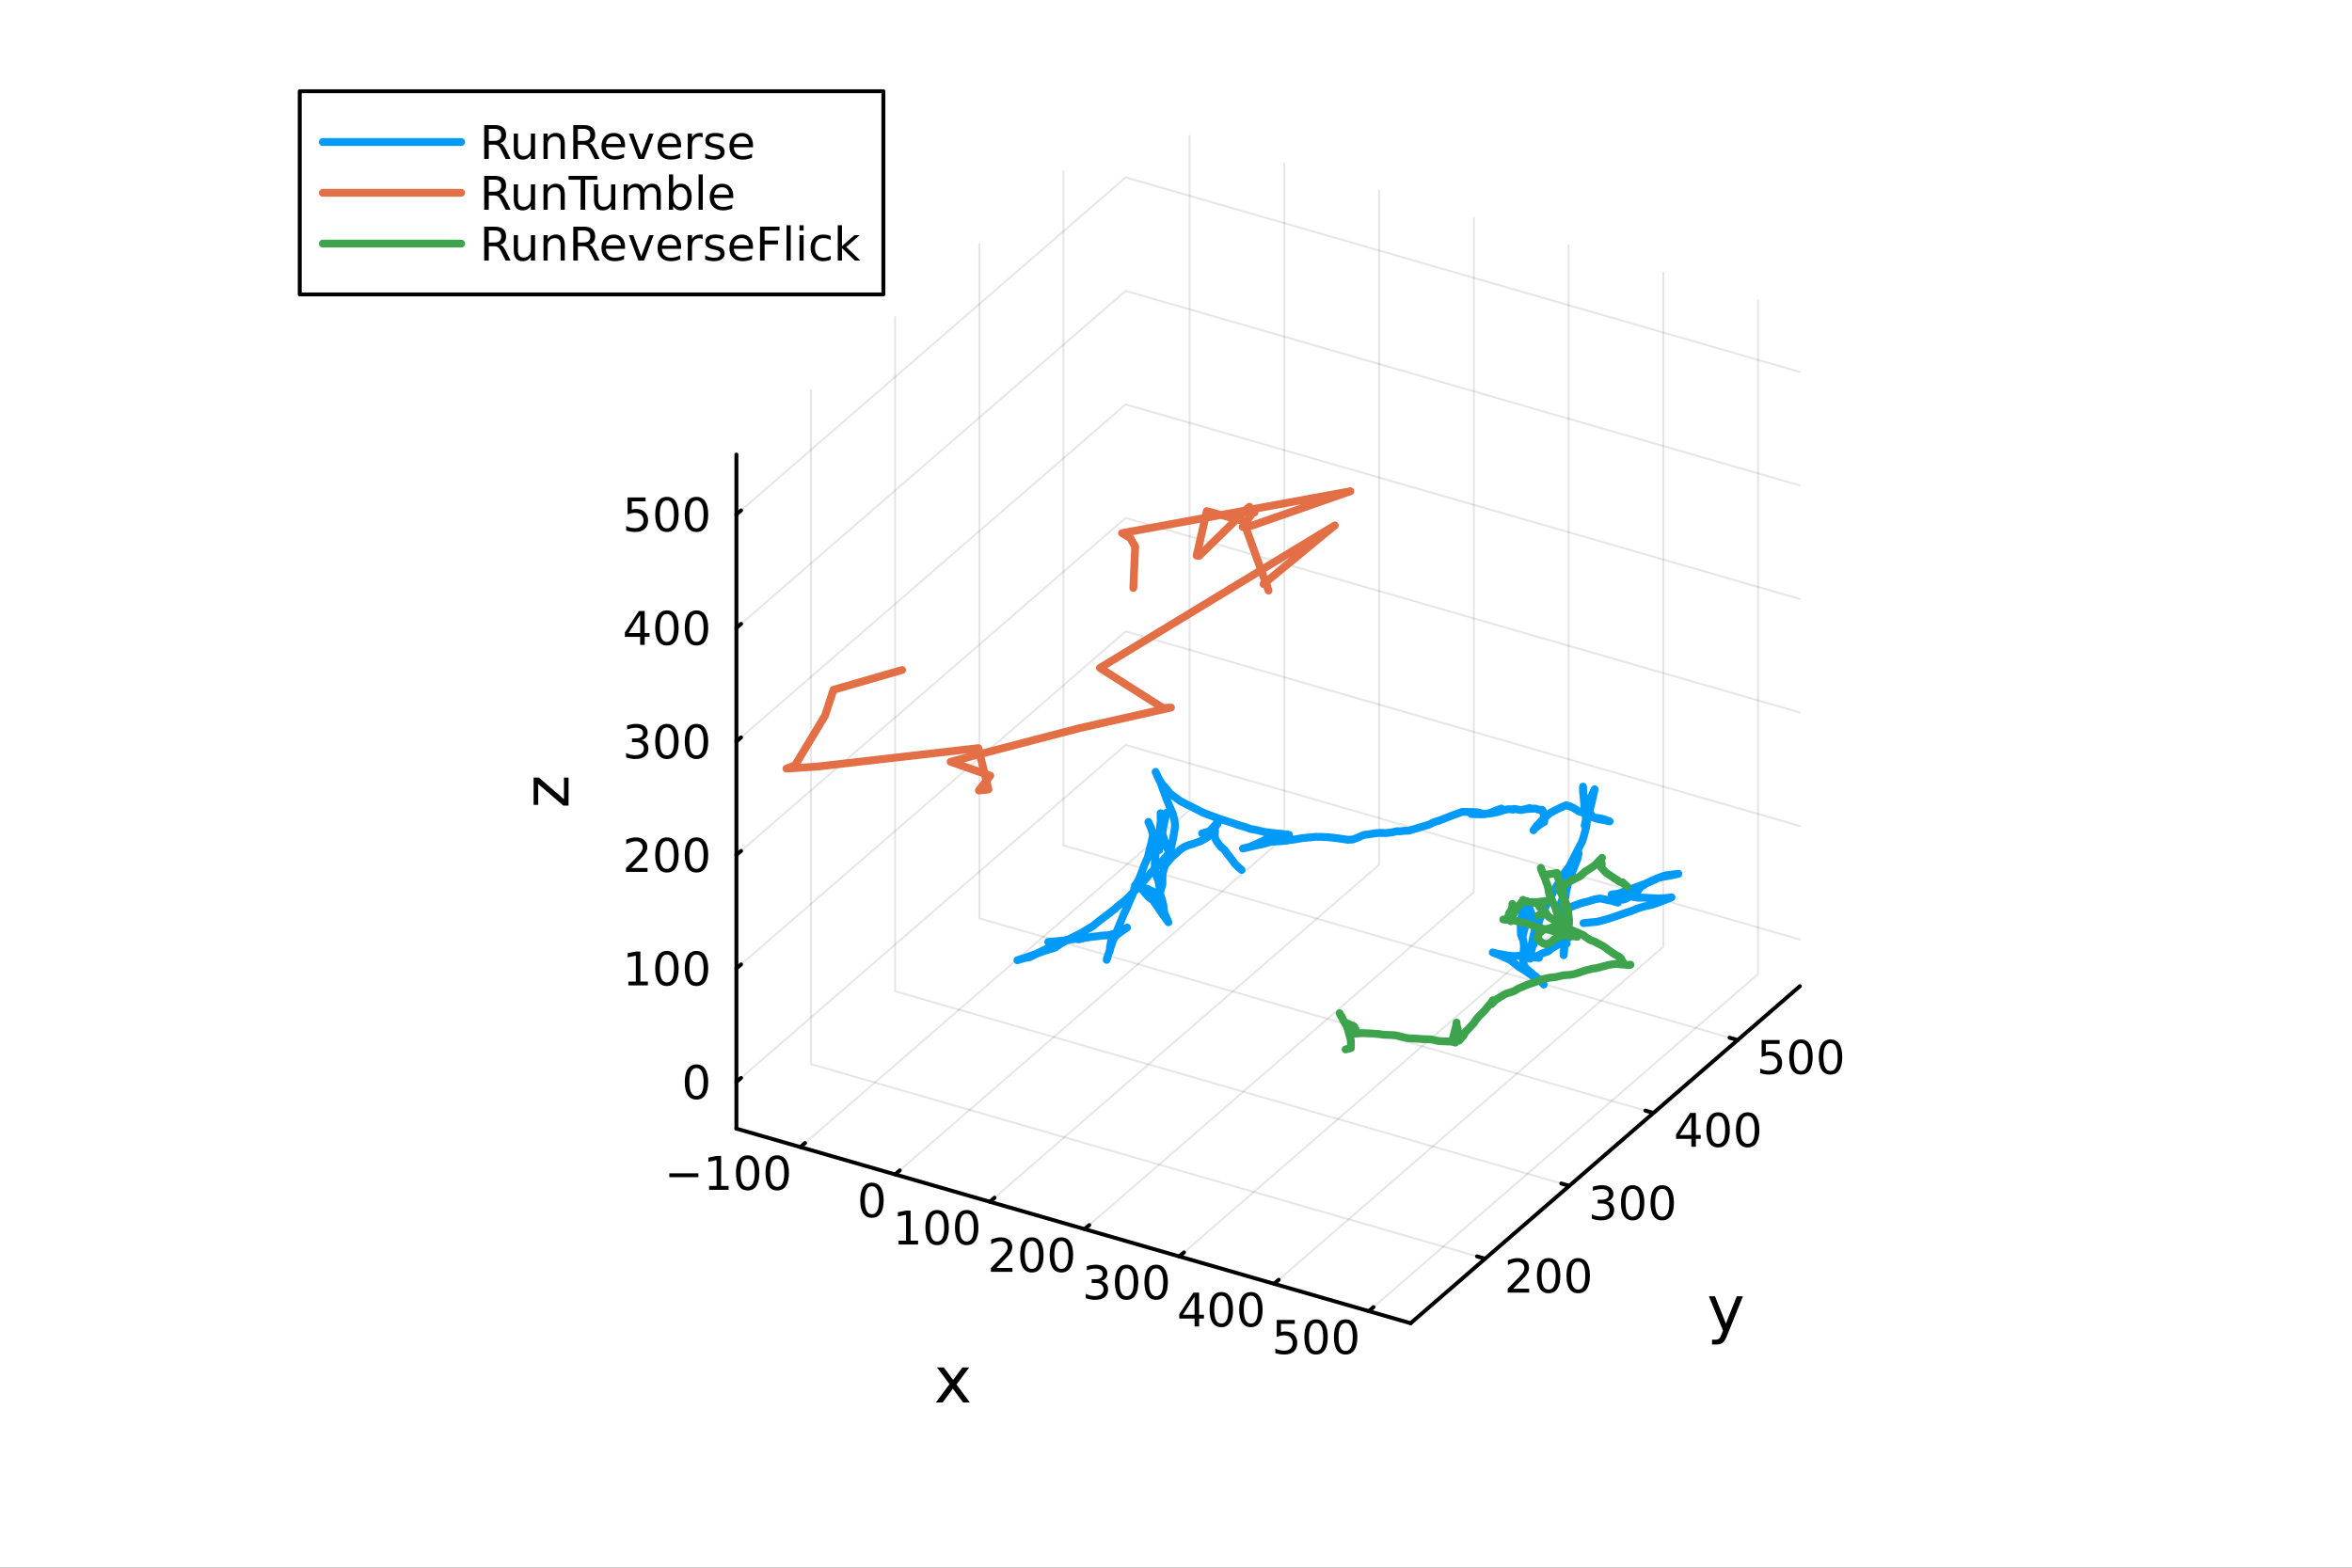 <?xml version="1.0" encoding="utf-8"?>
<svg xmlns="http://www.w3.org/2000/svg" xmlns:xlink="http://www.w3.org/1999/xlink" width="600" height="400" viewBox="0 0 2400 1600">
<rect x="0" y="0" width="2400" height="1600" fill="#333333" stroke="none"/>
<defs>
  <clipPath id="clip570">
    <rect x="0" y="0" width="2400" height="1600"/>
  </clipPath>
</defs>
<path clip-path="url(#clip570)" d="M0 1600 L2400 1600 L2400 0 L0 0  Z" fill="#ffffff" fill-rule="evenodd" fill-opacity="1"/>
<defs>
  <clipPath id="clip571">
    <rect x="480" y="0" width="1681" height="1600"/>
  </clipPath>
</defs>
<defs>
  <clipPath id="clip572">
    <rect x="235" y="47" width="2118" height="1377"/>
  </clipPath>
</defs>
<path clip-path="url(#clip572)" d="M732.181 1756.7 L732.181 1753.73 L733.297 1752.24 L735.231 1753.1 L735.231 1756.07 L734.115 1757.56 L732.181 1756.7  Z" fill="#ffffff" fill-rule="evenodd" fill-opacity="1"/>
<polyline clip-path="url(#clip572)" style="stroke:#000000; stroke-linecap:round; stroke-linejoin:round; stroke-width:2; stroke-opacity:0.1; fill:none" points="816.703,1170.73 1213.9,826.745 1213.9,138.777 "/>
<polyline clip-path="url(#clip572)" style="stroke:#000000; stroke-linecap:round; stroke-linejoin:round; stroke-width:2; stroke-opacity:0.1; fill:none" points="913.374,1198.64 1310.57,854.652 1310.57,166.684 "/>
<polyline clip-path="url(#clip572)" style="stroke:#000000; stroke-linecap:round; stroke-linejoin:round; stroke-width:2; stroke-opacity:0.1; fill:none" points="1010.04,1226.54 1407.24,882.558 1407.24,194.59 "/>
<polyline clip-path="url(#clip572)" style="stroke:#000000; stroke-linecap:round; stroke-linejoin:round; stroke-width:2; stroke-opacity:0.1; fill:none" points="1106.72,1254.45 1503.91,910.465 1503.91,222.497 "/>
<polyline clip-path="url(#clip572)" style="stroke:#000000; stroke-linecap:round; stroke-linejoin:round; stroke-width:2; stroke-opacity:0.1; fill:none" points="1203.39,1282.35 1600.58,938.371 1600.58,250.403 "/>
<polyline clip-path="url(#clip572)" style="stroke:#000000; stroke-linecap:round; stroke-linejoin:round; stroke-width:2; stroke-opacity:0.1; fill:none" points="1300.06,1310.26 1697.26,966.277 1697.26,278.31 "/>
<polyline clip-path="url(#clip572)" style="stroke:#000000; stroke-linecap:round; stroke-linejoin:round; stroke-width:2; stroke-opacity:0.1; fill:none" points="1396.73,1338.17 1793.93,994.184 1793.93,306.216 "/>
<polyline clip-path="url(#clip570)" style="stroke:#000000; stroke-linecap:round; stroke-linejoin:round; stroke-width:4; stroke-opacity:1; fill:none" points="751.436,1151.89 1439.4,1350.49 "/>
<polyline clip-path="url(#clip570)" style="stroke:#000000; stroke-linecap:round; stroke-linejoin:round; stroke-width:4; stroke-opacity:1; fill:none" points="816.703,1170.73 821.47,1166.6 "/>
<polyline clip-path="url(#clip570)" style="stroke:#000000; stroke-linecap:round; stroke-linejoin:round; stroke-width:4; stroke-opacity:1; fill:none" points="913.374,1198.64 918.14,1194.51 "/>
<polyline clip-path="url(#clip570)" style="stroke:#000000; stroke-linecap:round; stroke-linejoin:round; stroke-width:4; stroke-opacity:1; fill:none" points="1010.04,1226.54 1014.81,1222.41 "/>
<polyline clip-path="url(#clip570)" style="stroke:#000000; stroke-linecap:round; stroke-linejoin:round; stroke-width:4; stroke-opacity:1; fill:none" points="1106.72,1254.45 1111.48,1250.32 "/>
<polyline clip-path="url(#clip570)" style="stroke:#000000; stroke-linecap:round; stroke-linejoin:round; stroke-width:4; stroke-opacity:1; fill:none" points="1203.39,1282.35 1208.15,1278.23 "/>
<polyline clip-path="url(#clip570)" style="stroke:#000000; stroke-linecap:round; stroke-linejoin:round; stroke-width:4; stroke-opacity:1; fill:none" points="1300.06,1310.26 1304.82,1306.13 "/>
<polyline clip-path="url(#clip570)" style="stroke:#000000; stroke-linecap:round; stroke-linejoin:round; stroke-width:4; stroke-opacity:1; fill:none" points="1396.73,1338.17 1401.49,1334.04 "/>
<path clip-path="url(#clip570)" d="M682.974 1197.5 L712.65 1197.5 L712.65 1201.44 L682.974 1201.44 L682.974 1197.5 Z" fill="#000000" fill-rule="nonzero" fill-opacity="1" /><path clip-path="url(#clip570)" d="M723.553 1210.39 L731.192 1210.39 L731.192 1184.03 L722.882 1185.69 L722.882 1181.44 L731.146 1179.77 L735.821 1179.77 L735.821 1210.39 L743.46 1210.39 L743.46 1214.33 L723.553 1214.33 L723.553 1210.39 Z" fill="#000000" fill-rule="nonzero" fill-opacity="1" /><path clip-path="url(#clip570)" d="M762.905 1182.85 Q759.294 1182.85 757.465 1186.41 Q755.659 1189.95 755.659 1197.08 Q755.659 1204.19 757.465 1207.75 Q759.294 1211.3 762.905 1211.3 Q766.539 1211.3 768.344 1207.75 Q770.173 1204.19 770.173 1197.08 Q770.173 1189.95 768.344 1186.41 Q766.539 1182.85 762.905 1182.85 M762.905 1179.14 Q768.715 1179.14 771.77 1183.75 Q774.849 1188.33 774.849 1197.08 Q774.849 1205.81 771.77 1210.42 Q768.715 1215 762.905 1215 Q757.094 1215 754.016 1210.42 Q750.96 1205.81 750.96 1197.08 Q750.96 1188.33 754.016 1183.75 Q757.094 1179.14 762.905 1179.14 Z" fill="#000000" fill-rule="nonzero" fill-opacity="1" /><path clip-path="url(#clip570)" d="M793.066 1182.85 Q789.455 1182.85 787.627 1186.41 Q785.821 1189.95 785.821 1197.08 Q785.821 1204.19 787.627 1207.75 Q789.455 1211.3 793.066 1211.3 Q796.701 1211.3 798.506 1207.75 Q800.335 1204.19 800.335 1197.08 Q800.335 1189.95 798.506 1186.41 Q796.701 1182.85 793.066 1182.85 M793.066 1179.14 Q798.877 1179.14 801.932 1183.75 Q805.011 1188.33 805.011 1197.08 Q805.011 1205.81 801.932 1210.42 Q798.877 1215 793.066 1215 Q787.256 1215 784.178 1210.42 Q781.122 1205.81 781.122 1197.08 Q781.122 1188.33 784.178 1183.75 Q787.256 1179.14 793.066 1179.14 Z" fill="#000000" fill-rule="nonzero" fill-opacity="1" /><path clip-path="url(#clip570)" d="M889.737 1210.75 Q886.126 1210.75 884.297 1214.32 Q882.492 1217.86 882.492 1224.99 Q882.492 1232.1 884.297 1235.66 Q886.126 1239.2 889.737 1239.2 Q893.371 1239.2 895.177 1235.66 Q897.006 1232.1 897.006 1224.99 Q897.006 1217.86 895.177 1214.32 Q893.371 1210.75 889.737 1210.75 M889.737 1207.05 Q895.547 1207.05 898.603 1211.66 Q901.682 1216.24 901.682 1224.99 Q901.682 1233.72 898.603 1238.32 Q895.547 1242.91 889.737 1242.91 Q883.927 1242.91 880.848 1238.32 Q877.793 1233.72 877.793 1224.99 Q877.793 1216.24 880.848 1211.66 Q883.927 1207.05 889.737 1207.05 Z" fill="#000000" fill-rule="nonzero" fill-opacity="1" /><path clip-path="url(#clip570)" d="M916.894 1266.21 L924.533 1266.21 L924.533 1239.84 L916.223 1241.51 L916.223 1237.25 L924.487 1235.58 L929.163 1235.58 L929.163 1266.21 L936.802 1266.21 L936.802 1270.14 L916.894 1270.14 L916.894 1266.21 Z" fill="#000000" fill-rule="nonzero" fill-opacity="1" /><path clip-path="url(#clip570)" d="M956.246 1238.66 Q952.635 1238.66 950.806 1242.23 Q949.001 1245.77 949.001 1252.9 Q949.001 1260 950.806 1263.57 Q952.635 1267.11 956.246 1267.11 Q959.88 1267.11 961.686 1263.57 Q963.514 1260 963.514 1252.9 Q963.514 1245.77 961.686 1242.23 Q959.88 1238.66 956.246 1238.66 M956.246 1234.96 Q962.056 1234.96 965.112 1239.56 Q968.19 1244.15 968.19 1252.9 Q968.19 1261.62 965.112 1266.23 Q962.056 1270.81 956.246 1270.81 Q950.436 1270.81 947.357 1266.23 Q944.302 1261.62 944.302 1252.9 Q944.302 1244.15 947.357 1239.56 Q950.436 1234.96 956.246 1234.96 Z" fill="#000000" fill-rule="nonzero" fill-opacity="1" /><path clip-path="url(#clip570)" d="M986.408 1238.66 Q982.797 1238.66 980.968 1242.23 Q979.163 1245.77 979.163 1252.9 Q979.163 1260 980.968 1263.57 Q982.797 1267.11 986.408 1267.11 Q990.042 1267.11 991.848 1263.57 Q993.676 1260 993.676 1252.9 Q993.676 1245.77 991.848 1242.23 Q990.042 1238.66 986.408 1238.66 M986.408 1234.96 Q992.218 1234.96 995.274 1239.56 Q998.352 1244.15 998.352 1252.9 Q998.352 1261.62 995.274 1266.23 Q992.218 1270.81 986.408 1270.81 Q980.598 1270.81 977.519 1266.23 Q974.464 1261.62 974.464 1252.9 Q974.464 1244.15 977.519 1239.56 Q980.598 1234.96 986.408 1234.96 Z" fill="#000000" fill-rule="nonzero" fill-opacity="1" /><path clip-path="url(#clip570)" d="M1016.78 1294.11 L1033.1 1294.11 L1033.1 1298.05 L1011.16 1298.05 L1011.16 1294.11 Q1013.82 1291.36 1018.4 1286.73 Q1023.01 1282.08 1024.19 1280.73 Q1026.44 1278.21 1027.32 1276.47 Q1028.22 1274.72 1028.22 1273.03 Q1028.22 1270.27 1026.27 1268.53 Q1024.35 1266.8 1021.25 1266.8 Q1019.05 1266.8 1016.6 1267.56 Q1014.17 1268.33 1011.39 1269.88 L1011.39 1265.15 Q1014.21 1264.02 1016.67 1263.44 Q1019.12 1262.86 1021.16 1262.86 Q1026.53 1262.86 1029.72 1265.55 Q1032.92 1268.23 1032.92 1272.72 Q1032.92 1274.85 1032.11 1276.78 Q1031.32 1278.67 1029.21 1281.27 Q1028.63 1281.94 1025.53 1285.15 Q1022.43 1288.35 1016.78 1294.11 Z" fill="#000000" fill-rule="nonzero" fill-opacity="1" /><path clip-path="url(#clip570)" d="M1052.92 1266.57 Q1049.31 1266.57 1047.48 1270.13 Q1045.67 1273.67 1045.67 1280.8 Q1045.67 1287.91 1047.48 1291.47 Q1049.31 1295.02 1052.92 1295.02 Q1056.55 1295.02 1058.36 1291.47 Q1060.19 1287.91 1060.19 1280.8 Q1060.19 1273.67 1058.36 1270.13 Q1056.55 1266.57 1052.92 1266.57 M1052.92 1262.86 Q1058.73 1262.86 1061.78 1267.47 Q1064.86 1272.05 1064.86 1280.8 Q1064.86 1289.53 1061.78 1294.14 Q1058.73 1298.72 1052.92 1298.72 Q1047.11 1298.72 1044.03 1294.14 Q1040.97 1289.53 1040.97 1280.8 Q1040.97 1272.05 1044.03 1267.47 Q1047.11 1262.86 1052.92 1262.86 Z" fill="#000000" fill-rule="nonzero" fill-opacity="1" /><path clip-path="url(#clip570)" d="M1083.08 1266.57 Q1079.47 1266.57 1077.64 1270.13 Q1075.83 1273.67 1075.83 1280.8 Q1075.83 1287.91 1077.64 1291.47 Q1079.47 1295.02 1083.08 1295.02 Q1086.71 1295.02 1088.52 1291.47 Q1090.35 1287.91 1090.35 1280.8 Q1090.35 1273.67 1088.52 1270.13 Q1086.71 1266.57 1083.08 1266.57 M1083.08 1262.86 Q1088.89 1262.86 1091.94 1267.47 Q1095.02 1272.05 1095.02 1280.8 Q1095.02 1289.53 1091.94 1294.14 Q1088.89 1298.72 1083.08 1298.72 Q1077.27 1298.72 1074.19 1294.14 Q1071.13 1289.53 1071.13 1280.8 Q1071.13 1272.05 1074.19 1267.47 Q1077.27 1262.86 1083.08 1262.86 Z" fill="#000000" fill-rule="nonzero" fill-opacity="1" /><path clip-path="url(#clip570)" d="M1123.59 1307.32 Q1126.95 1308.04 1128.82 1310.31 Q1130.72 1312.58 1130.72 1315.91 Q1130.72 1321.02 1127.2 1323.83 Q1123.68 1326.63 1117.2 1326.63 Q1115.03 1326.63 1112.71 1326.19 Q1110.42 1325.77 1107.97 1324.91 L1107.97 1320.4 Q1109.91 1321.53 1112.23 1322.11 Q1114.54 1322.69 1117.06 1322.69 Q1121.46 1322.69 1123.75 1320.95 Q1126.07 1319.22 1126.07 1315.91 Q1126.07 1312.85 1123.92 1311.14 Q1121.79 1309.4 1117.97 1309.4 L1113.94 1309.4 L1113.94 1305.56 L1118.15 1305.56 Q1121.6 1305.56 1123.43 1304.2 Q1125.26 1302.81 1125.26 1300.21 Q1125.26 1297.55 1123.36 1296.14 Q1121.49 1294.7 1117.97 1294.7 Q1116.05 1294.7 1113.85 1295.12 Q1111.65 1295.54 1109.01 1296.42 L1109.01 1292.25 Q1111.67 1291.51 1113.99 1291.14 Q1116.32 1290.77 1118.38 1290.77 Q1123.71 1290.77 1126.81 1293.2 Q1129.91 1295.61 1129.91 1299.73 Q1129.91 1302.6 1128.27 1304.59 Q1126.62 1306.56 1123.59 1307.32 Z" fill="#000000" fill-rule="nonzero" fill-opacity="1" /><path clip-path="url(#clip570)" d="M1149.59 1294.47 Q1145.98 1294.47 1144.15 1298.04 Q1142.34 1301.58 1142.34 1308.71 Q1142.34 1315.82 1144.15 1319.38 Q1145.98 1322.92 1149.59 1322.92 Q1153.22 1322.92 1155.03 1319.38 Q1156.86 1315.82 1156.86 1308.71 Q1156.86 1301.58 1155.03 1298.04 Q1153.22 1294.47 1149.59 1294.47 M1149.59 1290.77 Q1155.4 1290.77 1158.45 1295.38 Q1161.53 1299.96 1161.53 1308.71 Q1161.53 1317.44 1158.45 1322.04 Q1155.4 1326.63 1149.59 1326.63 Q1143.78 1326.63 1140.7 1322.04 Q1137.64 1317.44 1137.64 1308.71 Q1137.64 1299.96 1140.7 1295.38 Q1143.78 1290.77 1149.59 1290.77 Z" fill="#000000" fill-rule="nonzero" fill-opacity="1" /><path clip-path="url(#clip570)" d="M1179.75 1294.47 Q1176.14 1294.47 1174.31 1298.04 Q1172.5 1301.58 1172.5 1308.71 Q1172.5 1315.82 1174.31 1319.38 Q1176.14 1322.92 1179.75 1322.92 Q1183.38 1322.92 1185.19 1319.38 Q1187.02 1315.82 1187.02 1308.71 Q1187.02 1301.58 1185.19 1298.04 Q1183.38 1294.47 1179.75 1294.47 M1179.75 1290.77 Q1185.56 1290.77 1188.61 1295.38 Q1191.69 1299.96 1191.69 1308.71 Q1191.69 1317.44 1188.61 1322.04 Q1185.56 1326.63 1179.75 1326.63 Q1173.94 1326.63 1170.86 1322.04 Q1167.8 1317.44 1167.8 1308.71 Q1167.8 1299.96 1170.86 1295.38 Q1173.94 1290.77 1179.75 1290.77 Z" fill="#000000" fill-rule="nonzero" fill-opacity="1" /><path clip-path="url(#clip570)" d="M1218.94 1323.38 L1207.14 1341.82 L1218.94 1341.82 L1218.94 1323.38 M1217.72 1319.3 L1223.6 1319.3 L1223.6 1341.82 L1228.53 1341.82 L1228.53 1345.71 L1223.6 1345.71 L1223.6 1353.86 L1218.94 1353.86 L1218.94 1345.71 L1203.34 1345.71 L1203.34 1341.2 L1217.72 1319.3 Z" fill="#000000" fill-rule="nonzero" fill-opacity="1" /><path clip-path="url(#clip570)" d="M1246.26 1322.38 Q1242.65 1322.38 1240.82 1325.94 Q1239.01 1329.49 1239.01 1336.62 Q1239.01 1343.72 1240.82 1347.29 Q1242.65 1350.83 1246.26 1350.83 Q1249.89 1350.83 1251.7 1347.29 Q1253.53 1343.72 1253.53 1336.62 Q1253.53 1329.49 1251.7 1325.94 Q1249.89 1322.38 1246.26 1322.38 M1246.26 1318.68 Q1252.07 1318.68 1255.12 1323.28 Q1258.2 1327.87 1258.2 1336.62 Q1258.2 1345.34 1255.12 1349.95 Q1252.07 1354.53 1246.26 1354.53 Q1240.45 1354.53 1237.37 1349.95 Q1234.31 1345.34 1234.31 1336.62 Q1234.31 1327.87 1237.37 1323.28 Q1240.45 1318.68 1246.26 1318.68 Z" fill="#000000" fill-rule="nonzero" fill-opacity="1" /><path clip-path="url(#clip570)" d="M1276.42 1322.38 Q1272.81 1322.38 1270.98 1325.94 Q1269.17 1329.49 1269.17 1336.62 Q1269.17 1343.72 1270.98 1347.29 Q1272.81 1350.83 1276.42 1350.83 Q1280.05 1350.83 1281.86 1347.29 Q1283.69 1343.72 1283.69 1336.62 Q1283.69 1329.49 1281.86 1325.94 Q1280.05 1322.38 1276.42 1322.38 M1276.42 1318.68 Q1282.23 1318.68 1285.29 1323.28 Q1288.36 1327.87 1288.36 1336.62 Q1288.36 1345.34 1285.29 1349.95 Q1282.23 1354.53 1276.42 1354.53 Q1270.61 1354.53 1267.53 1349.95 Q1264.48 1345.34 1264.48 1336.62 Q1264.48 1327.87 1267.53 1323.28 Q1270.61 1318.68 1276.42 1318.68 Z" fill="#000000" fill-rule="nonzero" fill-opacity="1" /><path clip-path="url(#clip570)" d="M1302.81 1347.21 L1321.17 1347.21 L1321.17 1351.14 L1307.1 1351.14 L1307.1 1359.61 Q1308.11 1359.27 1309.13 1359.11 Q1310.15 1358.92 1311.17 1358.92 Q1316.96 1358.92 1320.34 1362.09 Q1323.72 1365.26 1323.72 1370.68 Q1323.72 1376.26 1320.24 1379.36 Q1316.77 1382.44 1310.45 1382.44 Q1308.28 1382.44 1306.01 1382.07 Q1303.76 1381.7 1301.35 1380.96 L1301.35 1376.26 Q1303.44 1377.39 1305.66 1377.95 Q1307.88 1378.5 1310.36 1378.5 Q1314.36 1378.5 1316.7 1376.4 Q1319.04 1374.29 1319.04 1370.68 Q1319.04 1367.07 1316.7 1364.96 Q1314.36 1362.86 1310.36 1362.86 Q1308.48 1362.86 1306.61 1363.27 Q1304.76 1363.69 1302.81 1364.57 L1302.81 1347.21 Z" fill="#000000" fill-rule="nonzero" fill-opacity="1" /><path clip-path="url(#clip570)" d="M1342.93 1350.29 Q1339.32 1350.29 1337.49 1353.85 Q1335.68 1357.39 1335.68 1364.52 Q1335.68 1371.63 1337.49 1375.19 Q1339.32 1378.74 1342.93 1378.74 Q1346.56 1378.74 1348.37 1375.19 Q1350.2 1371.63 1350.2 1364.52 Q1350.2 1357.39 1348.37 1353.85 Q1346.56 1350.29 1342.93 1350.29 M1342.93 1346.58 Q1348.74 1346.58 1351.79 1351.19 Q1354.87 1355.77 1354.87 1364.52 Q1354.87 1373.25 1351.79 1377.86 Q1348.74 1382.44 1342.93 1382.44 Q1337.12 1382.44 1334.04 1377.86 Q1330.98 1373.25 1330.98 1364.52 Q1330.98 1355.77 1334.04 1351.19 Q1337.12 1346.58 1342.93 1346.58 Z" fill="#000000" fill-rule="nonzero" fill-opacity="1" /><path clip-path="url(#clip570)" d="M1373.09 1350.29 Q1369.48 1350.29 1367.65 1353.85 Q1365.85 1357.39 1365.85 1364.52 Q1365.85 1371.63 1367.65 1375.19 Q1369.48 1378.74 1373.09 1378.74 Q1376.72 1378.74 1378.53 1375.19 Q1380.36 1371.63 1380.36 1364.52 Q1380.36 1357.39 1378.53 1353.85 Q1376.72 1350.29 1373.09 1350.29 M1373.09 1346.58 Q1378.9 1346.58 1381.96 1351.19 Q1385.04 1355.77 1385.04 1364.52 Q1385.04 1373.25 1381.96 1377.86 Q1378.9 1382.44 1373.09 1382.44 Q1367.28 1382.44 1364.2 1377.86 Q1361.15 1373.25 1361.15 1364.52 Q1361.15 1355.77 1364.2 1351.19 Q1367.28 1346.58 1373.09 1346.58 Z" fill="#000000" fill-rule="nonzero" fill-opacity="1" /><path clip-path="url(#clip570)" d="M988.915 1395.68 L976.024 1413.03 L989.583 1431.33 L982.676 1431.33 L972.3 1417.33 L961.924 1431.33 L955.017 1431.33 L968.863 1412.68 L956.195 1395.68 L963.102 1395.68 L972.555 1408.38 L982.008 1395.68 L988.915 1395.68 Z" fill="#000000" fill-rule="nonzero" fill-opacity="1" /><polyline clip-path="url(#clip572)" style="stroke:#000000; stroke-linecap:round; stroke-linejoin:round; stroke-width:2; stroke-opacity:0.1; fill:none" points="1515.43,1284.65 827.461,1086.05 827.461,398.081 "/>
<polyline clip-path="url(#clip572)" style="stroke:#000000; stroke-linecap:round; stroke-linejoin:round; stroke-width:2; stroke-opacity:0.1; fill:none" points="1601.32,1210.26 913.353,1011.66 913.353,323.696 "/>
<polyline clip-path="url(#clip572)" style="stroke:#000000; stroke-linecap:round; stroke-linejoin:round; stroke-width:2; stroke-opacity:0.1; fill:none" points="1687.21,1135.88 999.245,937.279 999.245,249.311 "/>
<polyline clip-path="url(#clip572)" style="stroke:#000000; stroke-linecap:round; stroke-linejoin:round; stroke-width:2; stroke-opacity:0.1; fill:none" points="1773.11,1061.49 1085.14,862.894 1085.14,174.926 "/>
<polyline clip-path="url(#clip570)" style="stroke:#000000; stroke-linecap:round; stroke-linejoin:round; stroke-width:4; stroke-opacity:1; fill:none" points="1439.4,1350.49 1836.6,1006.5 "/>
<polyline clip-path="url(#clip570)" style="stroke:#000000; stroke-linecap:round; stroke-linejoin:round; stroke-width:4; stroke-opacity:1; fill:none" points="1515.43,1284.65 1507.17,1282.26 "/>
<polyline clip-path="url(#clip570)" style="stroke:#000000; stroke-linecap:round; stroke-linejoin:round; stroke-width:4; stroke-opacity:1; fill:none" points="1601.32,1210.26 1593.07,1207.88 "/>
<polyline clip-path="url(#clip570)" style="stroke:#000000; stroke-linecap:round; stroke-linejoin:round; stroke-width:4; stroke-opacity:1; fill:none" points="1687.21,1135.88 1678.96,1133.5 "/>
<polyline clip-path="url(#clip570)" style="stroke:#000000; stroke-linecap:round; stroke-linejoin:round; stroke-width:4; stroke-opacity:1; fill:none" points="1773.11,1061.49 1764.85,1059.11 "/>
<path clip-path="url(#clip570)" d="M1544.09 1315.28 L1560.41 1315.28 L1560.41 1319.21 L1538.47 1319.21 L1538.47 1315.28 Q1541.13 1312.52 1545.71 1307.89 Q1550.32 1303.24 1551.5 1301.9 Q1553.74 1299.38 1554.62 1297.64 Q1555.53 1295.88 1555.53 1294.19 Q1555.53 1291.44 1553.58 1289.7 Q1551.66 1287.96 1548.56 1287.96 Q1546.36 1287.96 1543.9 1288.73 Q1541.47 1289.49 1538.7 1291.04 L1538.7 1286.32 Q1541.52 1285.19 1543.97 1284.61 Q1546.43 1284.03 1548.47 1284.03 Q1553.84 1284.03 1557.03 1286.71 Q1560.22 1289.4 1560.22 1293.89 Q1560.22 1296.02 1559.41 1297.94 Q1558.63 1299.84 1556.52 1302.43 Q1555.94 1303.1 1552.84 1306.32 Q1549.74 1309.51 1544.09 1315.28 Z" fill="#000000" fill-rule="nonzero" fill-opacity="1" /><path clip-path="url(#clip570)" d="M1580.22 1287.73 Q1576.61 1287.73 1574.78 1291.3 Q1572.98 1294.84 1572.98 1301.97 Q1572.98 1309.07 1574.78 1312.64 Q1576.61 1316.18 1580.22 1316.18 Q1583.86 1316.18 1585.66 1312.64 Q1587.49 1309.07 1587.49 1301.97 Q1587.49 1294.84 1585.66 1291.3 Q1583.86 1287.73 1580.22 1287.73 M1580.22 1284.03 Q1586.03 1284.03 1589.09 1288.63 Q1592.17 1293.22 1592.17 1301.97 Q1592.17 1310.69 1589.09 1315.3 Q1586.03 1319.88 1580.22 1319.88 Q1574.41 1319.88 1571.34 1315.3 Q1568.28 1310.69 1568.28 1301.97 Q1568.28 1293.22 1571.34 1288.63 Q1574.41 1284.03 1580.22 1284.03 Z" fill="#000000" fill-rule="nonzero" fill-opacity="1" /><path clip-path="url(#clip570)" d="M1610.39 1287.73 Q1606.78 1287.73 1604.95 1291.3 Q1603.14 1294.84 1603.14 1301.97 Q1603.14 1309.07 1604.95 1312.64 Q1606.78 1316.18 1610.39 1316.18 Q1614.02 1316.18 1615.83 1312.64 Q1617.65 1309.07 1617.65 1301.97 Q1617.65 1294.84 1615.83 1291.3 Q1614.02 1287.73 1610.39 1287.73 M1610.39 1284.03 Q1616.2 1284.03 1619.25 1288.63 Q1622.33 1293.22 1622.33 1301.97 Q1622.33 1310.69 1619.25 1315.3 Q1616.2 1319.88 1610.39 1319.88 Q1604.58 1319.88 1601.5 1315.3 Q1598.44 1310.69 1598.44 1301.97 Q1598.44 1293.22 1601.5 1288.63 Q1604.58 1284.03 1610.39 1284.03 Z" fill="#000000" fill-rule="nonzero" fill-opacity="1" /><path clip-path="url(#clip570)" d="M1639.98 1226.19 Q1643.34 1226.91 1645.21 1229.18 Q1647.11 1231.45 1647.11 1234.78 Q1647.11 1239.9 1643.59 1242.7 Q1640.07 1245.5 1633.59 1245.5 Q1631.42 1245.5 1629.1 1245.06 Q1626.81 1244.64 1624.36 1243.79 L1624.36 1239.27 Q1626.3 1240.41 1628.62 1240.99 Q1630.93 1241.56 1633.45 1241.56 Q1637.85 1241.56 1640.14 1239.83 Q1642.46 1238.09 1642.46 1234.78 Q1642.46 1231.73 1640.31 1230.01 Q1638.18 1228.28 1634.36 1228.28 L1630.33 1228.28 L1630.33 1224.43 L1634.54 1224.43 Q1637.99 1224.43 1639.82 1223.07 Q1641.65 1221.68 1641.65 1219.09 Q1641.65 1216.43 1639.75 1215.01 Q1637.88 1213.58 1634.36 1213.58 Q1632.44 1213.58 1630.24 1213.99 Q1628.04 1214.41 1625.4 1215.29 L1625.4 1211.12 Q1628.06 1210.38 1630.38 1210.01 Q1632.71 1209.64 1634.77 1209.64 Q1640.1 1209.64 1643.2 1212.07 Q1646.3 1214.48 1646.3 1218.6 Q1646.3 1221.47 1644.66 1223.46 Q1643.01 1225.43 1639.98 1226.19 Z" fill="#000000" fill-rule="nonzero" fill-opacity="1" /><path clip-path="url(#clip570)" d="M1665.98 1213.35 Q1662.37 1213.35 1660.54 1216.91 Q1658.73 1220.45 1658.73 1227.58 Q1658.73 1234.69 1660.54 1238.25 Q1662.37 1241.8 1665.98 1241.8 Q1669.61 1241.8 1671.42 1238.25 Q1673.25 1234.69 1673.25 1227.58 Q1673.25 1220.45 1671.42 1216.91 Q1669.61 1213.35 1665.98 1213.35 M1665.98 1209.64 Q1671.79 1209.64 1674.84 1214.25 Q1677.92 1218.83 1677.92 1227.58 Q1677.92 1236.31 1674.84 1240.92 Q1671.79 1245.5 1665.98 1245.5 Q1660.17 1245.5 1657.09 1240.92 Q1654.03 1236.31 1654.03 1227.58 Q1654.03 1218.83 1657.09 1214.25 Q1660.17 1209.64 1665.98 1209.64 Z" fill="#000000" fill-rule="nonzero" fill-opacity="1" /><path clip-path="url(#clip570)" d="M1696.14 1213.35 Q1692.53 1213.35 1690.7 1216.91 Q1688.89 1220.45 1688.89 1227.58 Q1688.89 1234.69 1690.7 1238.25 Q1692.53 1241.8 1696.14 1241.8 Q1699.77 1241.8 1701.58 1238.25 Q1703.41 1234.69 1703.41 1227.58 Q1703.41 1220.45 1701.58 1216.91 Q1699.77 1213.35 1696.14 1213.35 M1696.14 1209.64 Q1701.95 1209.64 1705.01 1214.25 Q1708.08 1218.83 1708.08 1227.58 Q1708.08 1236.31 1705.01 1240.92 Q1701.95 1245.5 1696.14 1245.5 Q1690.33 1245.5 1687.25 1240.92 Q1684.2 1236.31 1684.2 1227.58 Q1684.2 1218.83 1687.25 1214.25 Q1690.33 1209.64 1696.14 1209.64 Z" fill="#000000" fill-rule="nonzero" fill-opacity="1" /><path clip-path="url(#clip570)" d="M1725.85 1139.96 L1714.05 1158.41 L1725.85 1158.41 L1725.85 1139.96 M1724.62 1135.88 L1730.5 1135.88 L1730.5 1158.41 L1735.43 1158.41 L1735.43 1162.3 L1730.5 1162.3 L1730.5 1170.44 L1725.85 1170.44 L1725.85 1162.3 L1710.25 1162.3 L1710.25 1157.78 L1724.62 1135.88 Z" fill="#000000" fill-rule="nonzero" fill-opacity="1" /><path clip-path="url(#clip570)" d="M1753.17 1138.96 Q1749.56 1138.96 1747.73 1142.53 Q1745.92 1146.07 1745.92 1153.2 Q1745.92 1160.3 1747.73 1163.87 Q1749.56 1167.41 1753.17 1167.41 Q1756.8 1167.41 1758.61 1163.87 Q1760.43 1160.3 1760.43 1153.2 Q1760.43 1146.07 1758.61 1142.53 Q1756.8 1138.96 1753.17 1138.96 M1753.17 1135.26 Q1758.98 1135.26 1762.03 1139.86 Q1765.11 1144.45 1765.11 1153.2 Q1765.11 1161.92 1762.03 1166.53 Q1758.98 1171.11 1753.17 1171.11 Q1747.36 1171.11 1744.28 1166.53 Q1741.22 1161.92 1741.22 1153.2 Q1741.22 1144.45 1744.28 1139.86 Q1747.36 1135.26 1753.17 1135.26 Z" fill="#000000" fill-rule="nonzero" fill-opacity="1" /><path clip-path="url(#clip570)" d="M1783.33 1138.96 Q1779.72 1138.96 1777.89 1142.53 Q1776.08 1146.07 1776.08 1153.2 Q1776.08 1160.3 1777.89 1163.87 Q1779.72 1167.41 1783.33 1167.41 Q1786.96 1167.41 1788.77 1163.87 Q1790.6 1160.3 1790.6 1153.2 Q1790.6 1146.07 1788.77 1142.53 Q1786.96 1138.96 1783.33 1138.96 M1783.33 1135.26 Q1789.14 1135.26 1792.19 1139.86 Q1795.27 1144.45 1795.27 1153.2 Q1795.27 1161.92 1792.19 1166.53 Q1789.14 1171.11 1783.33 1171.11 Q1777.52 1171.11 1774.44 1166.53 Q1771.38 1161.92 1771.38 1153.2 Q1771.38 1144.45 1774.44 1139.86 Q1777.52 1135.26 1783.33 1135.26 Z" fill="#000000" fill-rule="nonzero" fill-opacity="1" /><path clip-path="url(#clip570)" d="M1797.6 1061.5 L1815.96 1061.5 L1815.96 1065.43 L1801.88 1065.43 L1801.88 1073.91 Q1802.9 1073.56 1803.92 1073.4 Q1804.94 1073.21 1805.96 1073.21 Q1811.74 1073.21 1815.12 1076.38 Q1818.5 1079.55 1818.5 1084.97 Q1818.5 1090.55 1815.03 1093.65 Q1811.56 1096.73 1805.24 1096.73 Q1803.06 1096.73 1800.79 1096.36 Q1798.55 1095.99 1796.14 1095.25 L1796.14 1090.55 Q1798.23 1091.68 1800.45 1092.24 Q1802.67 1092.79 1805.15 1092.79 Q1809.15 1092.79 1811.49 1090.69 Q1813.83 1088.58 1813.83 1084.97 Q1813.83 1081.36 1811.49 1079.25 Q1809.15 1077.15 1805.15 1077.15 Q1803.27 1077.15 1801.4 1077.56 Q1799.54 1077.98 1797.6 1078.86 L1797.6 1061.5 Z" fill="#000000" fill-rule="nonzero" fill-opacity="1" /><path clip-path="url(#clip570)" d="M1837.72 1064.58 Q1834.1 1064.58 1832.28 1068.14 Q1830.47 1071.68 1830.47 1078.81 Q1830.47 1085.92 1832.28 1089.48 Q1834.1 1093.03 1837.72 1093.03 Q1841.35 1093.03 1843.16 1089.48 Q1844.98 1085.92 1844.98 1078.81 Q1844.98 1071.68 1843.16 1068.14 Q1841.35 1064.58 1837.72 1064.58 M1837.72 1060.87 Q1843.53 1060.87 1846.58 1065.48 Q1849.66 1070.06 1849.66 1078.81 Q1849.66 1087.54 1846.58 1092.15 Q1843.53 1096.73 1837.72 1096.73 Q1831.91 1096.73 1828.83 1092.15 Q1825.77 1087.54 1825.77 1078.81 Q1825.77 1070.06 1828.83 1065.48 Q1831.91 1060.87 1837.72 1060.87 Z" fill="#000000" fill-rule="nonzero" fill-opacity="1" /><path clip-path="url(#clip570)" d="M1867.88 1064.58 Q1864.27 1064.58 1862.44 1068.14 Q1860.63 1071.68 1860.63 1078.81 Q1860.63 1085.92 1862.44 1089.48 Q1864.27 1093.03 1867.88 1093.03 Q1871.51 1093.03 1873.32 1089.48 Q1875.15 1085.92 1875.15 1078.81 Q1875.15 1071.68 1873.32 1068.14 Q1871.51 1064.58 1867.88 1064.58 M1867.88 1060.87 Q1873.69 1060.87 1876.74 1065.48 Q1879.82 1070.06 1879.82 1078.81 Q1879.82 1087.54 1876.74 1092.15 Q1873.69 1096.73 1867.88 1096.73 Q1862.07 1096.73 1858.99 1092.15 Q1855.93 1087.54 1855.93 1078.81 Q1855.93 1070.06 1858.99 1065.48 Q1862.07 1060.87 1867.88 1060.87 Z" fill="#000000" fill-rule="nonzero" fill-opacity="1" /><path clip-path="url(#clip570)" d="M1762.81 1361.95 Q1760.33 1368.32 1757.97 1370.26 Q1755.62 1372.2 1751.67 1372.2 L1746.99 1372.2 L1746.99 1367.3 L1750.43 1367.3 Q1752.85 1367.3 1754.18 1366.15 Q1755.52 1365.01 1757.14 1360.74 L1758.2 1358.07 L1743.78 1322.99 L1749.98 1322.99 L1761.12 1350.87 L1772.26 1322.99 L1778.47 1322.99 L1762.81 1361.95 Z" fill="#000000" fill-rule="nonzero" fill-opacity="1" /><polyline clip-path="url(#clip572)" style="stroke:#000000; stroke-linecap:round; stroke-linejoin:round; stroke-width:2; stroke-opacity:0.1; fill:none" points="751.436,1104.27 1148.63,760.29 1836.6,958.889 "/>
<polyline clip-path="url(#clip572)" style="stroke:#000000; stroke-linecap:round; stroke-linejoin:round; stroke-width:2; stroke-opacity:0.1; fill:none" points="751.436,988.422 1148.63,644.438 1836.6,843.037 "/>
<polyline clip-path="url(#clip572)" style="stroke:#000000; stroke-linecap:round; stroke-linejoin:round; stroke-width:2; stroke-opacity:0.1; fill:none" points="751.436,872.57 1148.63,528.586 1836.6,727.185 "/>
<polyline clip-path="url(#clip572)" style="stroke:#000000; stroke-linecap:round; stroke-linejoin:round; stroke-width:2; stroke-opacity:0.1; fill:none" points="751.436,756.718 1148.63,412.734 1836.6,611.333 "/>
<polyline clip-path="url(#clip572)" style="stroke:#000000; stroke-linecap:round; stroke-linejoin:round; stroke-width:2; stroke-opacity:0.1; fill:none" points="751.436,640.866 1148.63,296.882 1836.6,495.481 "/>
<polyline clip-path="url(#clip572)" style="stroke:#000000; stroke-linecap:round; stroke-linejoin:round; stroke-width:2; stroke-opacity:0.1; fill:none" points="751.436,525.013 1148.63,181.03 1836.6,379.629 "/>
<polyline clip-path="url(#clip570)" style="stroke:#000000; stroke-linecap:round; stroke-linejoin:round; stroke-width:4; stroke-opacity:1; fill:none" points="751.436,1151.89 751.436,463.92 "/>
<polyline clip-path="url(#clip570)" style="stroke:#000000; stroke-linecap:round; stroke-linejoin:round; stroke-width:4; stroke-opacity:1; fill:none" points="751.436,1104.27 756.203,1100.15 "/>
<polyline clip-path="url(#clip570)" style="stroke:#000000; stroke-linecap:round; stroke-linejoin:round; stroke-width:4; stroke-opacity:1; fill:none" points="751.436,988.422 756.203,984.294 "/>
<polyline clip-path="url(#clip570)" style="stroke:#000000; stroke-linecap:round; stroke-linejoin:round; stroke-width:4; stroke-opacity:1; fill:none" points="751.436,872.57 756.203,868.442 "/>
<polyline clip-path="url(#clip570)" style="stroke:#000000; stroke-linecap:round; stroke-linejoin:round; stroke-width:4; stroke-opacity:1; fill:none" points="751.436,756.718 756.203,752.59 "/>
<polyline clip-path="url(#clip570)" style="stroke:#000000; stroke-linecap:round; stroke-linejoin:round; stroke-width:4; stroke-opacity:1; fill:none" points="751.436,640.866 756.203,636.738 "/>
<polyline clip-path="url(#clip570)" style="stroke:#000000; stroke-linecap:round; stroke-linejoin:round; stroke-width:4; stroke-opacity:1; fill:none" points="751.436,525.013 756.203,520.886 "/>
<path clip-path="url(#clip570)" d="M710.692 1090.07 Q707.081 1090.07 705.252 1093.64 Q703.447 1097.18 703.447 1104.31 Q703.447 1111.42 705.252 1114.98 Q707.081 1118.52 710.692 1118.52 Q714.326 1118.52 716.132 1114.98 Q717.96 1111.42 717.96 1104.31 Q717.96 1097.18 716.132 1093.64 Q714.326 1090.07 710.692 1090.07 M710.692 1086.37 Q716.502 1086.37 719.558 1090.98 Q722.636 1095.56 722.636 1104.31 Q722.636 1113.04 719.558 1117.64 Q716.502 1122.23 710.692 1122.23 Q704.882 1122.23 701.803 1117.64 Q698.747 1113.04 698.747 1104.31 Q698.747 1095.56 701.803 1090.98 Q704.882 1086.37 710.692 1086.37 Z" fill="#000000" fill-rule="nonzero" fill-opacity="1" /><path clip-path="url(#clip570)" d="M641.178 1001.77 L648.817 1001.77 L648.817 975.401 L640.507 977.068 L640.507 972.808 L648.771 971.142 L653.447 971.142 L653.447 1001.77 L661.086 1001.77 L661.086 1005.7 L641.178 1005.7 L641.178 1001.77 Z" fill="#000000" fill-rule="nonzero" fill-opacity="1" /><path clip-path="url(#clip570)" d="M680.53 974.221 Q676.919 974.221 675.09 977.785 Q673.285 981.327 673.285 988.457 Q673.285 995.563 675.09 999.128 Q676.919 1002.67 680.53 1002.67 Q684.164 1002.67 685.97 999.128 Q687.798 995.563 687.798 988.457 Q687.798 981.327 685.97 977.785 Q684.164 974.221 680.53 974.221 M680.53 970.517 Q686.34 970.517 689.396 975.123 Q692.474 979.707 692.474 988.457 Q692.474 997.183 689.396 1001.79 Q686.34 1006.37 680.53 1006.37 Q674.72 1006.37 671.641 1001.79 Q668.586 997.183 668.586 988.457 Q668.586 979.707 671.641 975.123 Q674.72 970.517 680.53 970.517 Z" fill="#000000" fill-rule="nonzero" fill-opacity="1" /><path clip-path="url(#clip570)" d="M710.692 974.221 Q707.081 974.221 705.252 977.785 Q703.447 981.327 703.447 988.457 Q703.447 995.563 705.252 999.128 Q707.081 1002.67 710.692 1002.67 Q714.326 1002.67 716.132 999.128 Q717.96 995.563 717.96 988.457 Q717.96 981.327 716.132 977.785 Q714.326 974.221 710.692 974.221 M710.692 970.517 Q716.502 970.517 719.558 975.123 Q722.636 979.707 722.636 988.457 Q722.636 997.183 719.558 1001.79 Q716.502 1006.37 710.692 1006.37 Q704.882 1006.37 701.803 1001.79 Q698.747 997.183 698.747 988.457 Q698.747 979.707 701.803 975.123 Q704.882 970.517 710.692 970.517 Z" fill="#000000" fill-rule="nonzero" fill-opacity="1" /><path clip-path="url(#clip570)" d="M644.396 885.915 L660.715 885.915 L660.715 889.85 L638.771 889.85 L638.771 885.915 Q641.433 883.16 646.016 878.53 Q650.623 873.878 651.803 872.535 Q654.049 870.012 654.928 868.276 Q655.831 866.517 655.831 864.827 Q655.831 862.072 653.887 860.336 Q651.965 858.6 648.863 858.6 Q646.664 858.6 644.211 859.364 Q641.78 860.128 639.002 861.679 L639.002 856.956 Q641.826 855.822 644.28 855.243 Q646.734 854.665 648.771 854.665 Q654.141 854.665 657.336 857.35 Q660.53 860.035 660.53 864.526 Q660.53 866.655 659.72 868.577 Q658.933 870.475 656.826 873.067 Q656.248 873.739 653.146 876.956 Q650.044 880.151 644.396 885.915 Z" fill="#000000" fill-rule="nonzero" fill-opacity="1" /><path clip-path="url(#clip570)" d="M680.53 858.368 Q676.919 858.368 675.09 861.933 Q673.285 865.475 673.285 872.604 Q673.285 879.711 675.09 883.276 Q676.919 886.817 680.53 886.817 Q684.164 886.817 685.97 883.276 Q687.798 879.711 687.798 872.604 Q687.798 865.475 685.97 861.933 Q684.164 858.368 680.53 858.368 M680.53 854.665 Q686.34 854.665 689.396 859.271 Q692.474 863.855 692.474 872.604 Q692.474 881.331 689.396 885.938 Q686.34 890.521 680.53 890.521 Q674.72 890.521 671.641 885.938 Q668.586 881.331 668.586 872.604 Q668.586 863.855 671.641 859.271 Q674.72 854.665 680.53 854.665 Z" fill="#000000" fill-rule="nonzero" fill-opacity="1" /><path clip-path="url(#clip570)" d="M710.692 858.368 Q707.081 858.368 705.252 861.933 Q703.447 865.475 703.447 872.604 Q703.447 879.711 705.252 883.276 Q707.081 886.817 710.692 886.817 Q714.326 886.817 716.132 883.276 Q717.96 879.711 717.96 872.604 Q717.96 865.475 716.132 861.933 Q714.326 858.368 710.692 858.368 M710.692 854.665 Q716.502 854.665 719.558 859.271 Q722.636 863.855 722.636 872.604 Q722.636 881.331 719.558 885.938 Q716.502 890.521 710.692 890.521 Q704.882 890.521 701.803 885.938 Q698.747 881.331 698.747 872.604 Q698.747 863.855 701.803 859.271 Q704.882 854.665 710.692 854.665 Z" fill="#000000" fill-rule="nonzero" fill-opacity="1" /><path clip-path="url(#clip570)" d="M654.535 755.364 Q657.891 756.081 659.766 758.35 Q661.664 760.618 661.664 763.951 Q661.664 769.067 658.146 771.868 Q654.627 774.669 648.146 774.669 Q645.97 774.669 643.655 774.229 Q641.364 773.812 638.91 772.956 L638.91 768.442 Q640.854 769.576 643.169 770.155 Q645.484 770.734 648.007 770.734 Q652.405 770.734 654.697 768.998 Q657.012 767.262 657.012 763.951 Q657.012 760.896 654.859 759.183 Q652.729 757.447 648.91 757.447 L644.882 757.447 L644.882 753.604 L649.095 753.604 Q652.544 753.604 654.373 752.239 Q656.201 750.85 656.201 748.257 Q656.201 745.595 654.303 744.183 Q652.428 742.748 648.91 742.748 Q646.988 742.748 644.789 743.164 Q642.59 743.581 639.951 744.461 L639.951 740.294 Q642.614 739.553 644.928 739.183 Q647.266 738.813 649.326 738.813 Q654.65 738.813 657.752 741.243 Q660.854 743.651 660.854 747.771 Q660.854 750.641 659.211 752.632 Q657.567 754.6 654.535 755.364 Z" fill="#000000" fill-rule="nonzero" fill-opacity="1" /><path clip-path="url(#clip570)" d="M680.53 742.516 Q676.919 742.516 675.09 746.081 Q673.285 749.623 673.285 756.752 Q673.285 763.859 675.09 767.424 Q676.919 770.965 680.53 770.965 Q684.164 770.965 685.97 767.424 Q687.798 763.859 687.798 756.752 Q687.798 749.623 685.97 746.081 Q684.164 742.516 680.53 742.516 M680.53 738.813 Q686.34 738.813 689.396 743.419 Q692.474 748.002 692.474 756.752 Q692.474 765.479 689.396 770.086 Q686.34 774.669 680.53 774.669 Q674.72 774.669 671.641 770.086 Q668.586 765.479 668.586 756.752 Q668.586 748.002 671.641 743.419 Q674.72 738.813 680.53 738.813 Z" fill="#000000" fill-rule="nonzero" fill-opacity="1" /><path clip-path="url(#clip570)" d="M710.692 742.516 Q707.081 742.516 705.252 746.081 Q703.447 749.623 703.447 756.752 Q703.447 763.859 705.252 767.424 Q707.081 770.965 710.692 770.965 Q714.326 770.965 716.132 767.424 Q717.96 763.859 717.96 756.752 Q717.96 749.623 716.132 746.081 Q714.326 742.516 710.692 742.516 M710.692 738.813 Q716.502 738.813 719.558 743.419 Q722.636 748.002 722.636 756.752 Q722.636 765.479 719.558 770.086 Q716.502 774.669 710.692 774.669 Q704.882 774.669 701.803 770.086 Q698.747 765.479 698.747 756.752 Q698.747 748.002 701.803 743.419 Q704.882 738.813 710.692 738.813 Z" fill="#000000" fill-rule="nonzero" fill-opacity="1" /><path clip-path="url(#clip570)" d="M653.215 627.66 L641.41 646.109 L653.215 646.109 L653.215 627.66 M651.988 623.586 L657.868 623.586 L657.868 646.109 L662.799 646.109 L662.799 649.997 L657.868 649.997 L657.868 658.146 L653.215 658.146 L653.215 649.997 L637.614 649.997 L637.614 645.484 L651.988 623.586 Z" fill="#000000" fill-rule="nonzero" fill-opacity="1" /><path clip-path="url(#clip570)" d="M680.53 626.664 Q676.919 626.664 675.09 630.229 Q673.285 633.771 673.285 640.9 Q673.285 648.007 675.09 651.572 Q676.919 655.113 680.53 655.113 Q684.164 655.113 685.97 651.572 Q687.798 648.007 687.798 640.9 Q687.798 633.771 685.97 630.229 Q684.164 626.664 680.53 626.664 M680.53 622.961 Q686.34 622.961 689.396 627.567 Q692.474 632.15 692.474 640.9 Q692.474 649.627 689.396 654.234 Q686.34 658.817 680.53 658.817 Q674.72 658.817 671.641 654.234 Q668.586 649.627 668.586 640.9 Q668.586 632.15 671.641 627.567 Q674.72 622.961 680.53 622.961 Z" fill="#000000" fill-rule="nonzero" fill-opacity="1" /><path clip-path="url(#clip570)" d="M710.692 626.664 Q707.081 626.664 705.252 630.229 Q703.447 633.771 703.447 640.9 Q703.447 648.007 705.252 651.572 Q707.081 655.113 710.692 655.113 Q714.326 655.113 716.132 651.572 Q717.96 648.007 717.96 640.9 Q717.96 633.771 716.132 630.229 Q714.326 626.664 710.692 626.664 M710.692 622.961 Q716.502 622.961 719.558 627.567 Q722.636 632.15 722.636 640.9 Q722.636 649.627 719.558 654.234 Q716.502 658.817 710.692 658.817 Q704.882 658.817 701.803 654.234 Q698.747 649.627 698.747 640.9 Q698.747 632.15 701.803 627.567 Q704.882 622.961 710.692 622.961 Z" fill="#000000" fill-rule="nonzero" fill-opacity="1" /><path clip-path="url(#clip570)" d="M640.414 507.733 L658.771 507.733 L658.771 511.669 L644.697 511.669 L644.697 520.141 Q645.715 519.794 646.734 519.632 Q647.752 519.446 648.771 519.446 Q654.558 519.446 657.937 522.618 Q661.317 525.789 661.317 531.206 Q661.317 536.784 657.845 539.886 Q654.373 542.965 648.053 542.965 Q645.877 542.965 643.609 542.594 Q641.364 542.224 638.956 541.483 L638.956 536.784 Q641.039 537.919 643.262 538.474 Q645.484 539.03 647.961 539.03 Q651.965 539.03 654.303 536.923 Q656.641 534.817 656.641 531.206 Q656.641 527.594 654.303 525.488 Q651.965 523.382 647.961 523.382 Q646.086 523.382 644.211 523.798 Q642.359 524.215 640.414 525.095 L640.414 507.733 Z" fill="#000000" fill-rule="nonzero" fill-opacity="1" /><path clip-path="url(#clip570)" d="M680.53 510.812 Q676.919 510.812 675.09 514.377 Q673.285 517.919 673.285 525.048 Q673.285 532.155 675.09 535.719 Q676.919 539.261 680.53 539.261 Q684.164 539.261 685.97 535.719 Q687.798 532.155 687.798 525.048 Q687.798 517.919 685.97 514.377 Q684.164 510.812 680.53 510.812 M680.53 507.108 Q686.34 507.108 689.396 511.715 Q692.474 516.298 692.474 525.048 Q692.474 533.775 689.396 538.381 Q686.34 542.965 680.53 542.965 Q674.72 542.965 671.641 538.381 Q668.586 533.775 668.586 525.048 Q668.586 516.298 671.641 511.715 Q674.72 507.108 680.53 507.108 Z" fill="#000000" fill-rule="nonzero" fill-opacity="1" /><path clip-path="url(#clip570)" d="M710.692 510.812 Q707.081 510.812 705.252 514.377 Q703.447 517.919 703.447 525.048 Q703.447 532.155 705.252 535.719 Q707.081 539.261 710.692 539.261 Q714.326 539.261 716.132 535.719 Q717.96 532.155 717.96 525.048 Q717.96 517.919 716.132 514.377 Q714.326 510.812 710.692 510.812 M710.692 507.108 Q716.502 507.108 719.558 511.715 Q722.636 516.298 722.636 525.048 Q722.636 533.775 719.558 538.381 Q716.502 542.965 710.692 542.965 Q704.882 542.965 701.803 538.381 Q698.747 533.775 698.747 525.048 Q698.747 516.298 701.803 511.715 Q704.882 507.108 710.692 507.108 Z" fill="#000000" fill-rule="nonzero" fill-opacity="1" /><path clip-path="url(#clip570)" d="M544.51 821.416 L544.51 793.597 L549.857 793.597 L575.479 815.623 L575.479 793.597 L580.158 793.597 L580.158 822.211 L574.81 822.211 L549.188 800.186 L549.188 821.416 L544.51 821.416 Z" fill="#000000" fill-rule="nonzero" fill-opacity="1" /><polyline clip-path="url(#clip572)" style="stroke:#009af9; stroke-linecap:round; stroke-linejoin:round; stroke-width:8; stroke-opacity:1; fill:none" points="1615.8,942.122 1622.86,941.383 1629.92,940.767 1636.96,938.924 1644.04,936.803 1651.09,934.405 1657.86,932.014 1664.64,929.818 1671.42,927.055 1678.28,924.981 1684.85,923.634 1691.7,921.37 1698.66,918.695 1705.64,915.846 1698.64,916.672 1691.75,916.942 1685.07,916.57 1678.21,916.223 1671.34,916.223 1664.79,915.062 1658.15,913.932 1651.27,913.54 1644.44,912.959 1651.43,912.052 1658.1,909.616 1664.86,907.106 1671.73,904.597 1678.56,902.081 1684.99,899.054 1691.92,896.005 1698.94,894.585 1705.89,893.327 1712.66,891.817 1705.91,892.572 1699.31,893.45 1692.66,895.79 1686.18,898.904 1679.98,901.601 1673.76,905.658 1670.46,910.33 1666.65,913.014 1662.98,915.114 1659.38,917.208 1655.88,918.246 1653.92,917.616 1651.21,917.718 1649.11,917.922 1647.09,917.977 1645.06,918.035 1644.37,917.533 1646.64,917.776 1646.97,919 1646.54,919.971 1647.89,920.45 1650.87,921.264 1647.87,920.417 1645.04,919.321 1641.46,918.843 1637.01,917.775 1632.74,917 1627.31,917.857 1620.81,919.919 1613.97,921.609 1607.41,923.888 1601.43,926.373 1595.81,929.505 1594.13,934.456 1591.36,938.838 1593.66,933.553 1595.15,927.617 1595.57,922.063 1597.24,915.9 1598.15,909.586 1599.67,903.471 1601.04,897.857 1603.83,891.293 1606.04,884.435 1609.44,877.261 1610.88,870.755 1609.17,877.594 1606.37,884.777 1603.46,892.315 1600.78,899.781 1598.5,907.178 1595.3,914.597 1592.56,922.159 1591.25,929.871 1591.49,937.309 1592.8,944.192 1595.28,950.702 1597.02,956.688 1598.75,962.956 1596.71,956.859 1594.93,951.49 1594.69,946.632 1594.37,940.9 1595.56,934.703 1594.24,940.758 1593.25,945.934 1593.2,950.75 1593.04,955.706 1594.56,959.611 1595.79,963.553 1596.24,967.85 1595.52,971.659 1595.58,974.881 1596.06,970.925 1595.89,967.529 1595.69,964.217 1595.69,961.191 1596.19,961.078 1597.6,959.727 1599.63,958.094 1600.8,956.383 1603.55,953.957 1600.55,956.222 1596.89,958.96 1592.4,961.945 1588.31,965.021 1583.44,967.875 1579.71,971.014 1574.32,972.747 1568.87,975.61 1564.26,976.302 1567.45,976.922 1570.36,977.651 1565.15,977.118 1560.7,976.489 1555.93,975.943 1551.19,975.378 1544.86,975.863 1538.98,975.25 1533.49,974.269 1528.17,973.381 1523.19,972.068 1527.77,973.785 1531.84,975.524 1536.08,977.456 1541.11,979.881 1545.83,983.559 1550.43,987.229 1555.87,990.393 1560.9,993.956 1565.96,997.531 1571.03,1001.28 1565.95,997.522 1561.06,993.6 1555.88,989.993 1561.38,993.207 1566.86,996.29 1571.2,1000.41 1575.22,1004.83 1571.15,1000.49 1566.54,997.068 1562.58,992.854 1557.86,989.133 1555.13,985.24 1554.18,979.085 1554.58,972.504 1555.11,966.019 1554.43,959.498 1551.96,953.679 1551.77,947.125 1552,940.42 1552.88,933.641 1554.15,927.04 1557.27,920.39 1555.3,927.394 1553.94,934.369 1553.79,940.18 1553.18,945.958 1553.74,951.631 1553.37,957.623 1554.76,951.263 1555.94,946.801 1557.28,942.32 1558.65,937.816 1559.6,933.55 1560.23,929.798 1559.9,924.765 1558.13,919.807 1560.06,925.415 1562.17,930.905 1564.45,936.624 1566.39,942.442 1566.23,948.807 1566.43,955.719 1565.25,963.427 1566.17,955.724 1568.8,948.165 1570.55,940.533 1568.04,947.979 1564.92,955.461 1564.19,963.073 1562.58,970.764 1561.32,978.455 1561.65,971.155 1562.9,963.909 1564.47,956.324 1566.23,948.804 1569.89,941.622 1572.96,934.175 1576.25,927.076 1579.68,920.435 1583.29,913.859 1586.49,907.306 1590.33,901.199 1593.69,895.308 1597.47,889.506 1601.51,884.023 1604.58,877.84 1607.79,871.777 1610.81,865.813 1614.57,858.685 1616.79,851.018 1618.76,843.315 1619.55,835.642 1620.33,827.971 1621.68,820.289 1623.79,812.944 1627.18,805.547 1625.47,813.179 1623.76,820.694 1621.8,828.233 1619.8,835.758 1616.99,842.593 1618.36,836.004 1617.81,829.489 1616.72,823.129 1616.2,816.369 1615.67,809.601 1615.32,802.812 1615.42,809.536 1616.71,816.279 1618.84,822.96 1622.01,828.926 1625.69,834.394 1631.42,836.175 1637.39,837.14 1642.54,838.305 1638.8,836.949 1634.87,835.619 1630.48,834.878 1625.84,834.46 1621.69,832.979 1618.15,830.854 1614.52,829.19 1610.58,827.867 1607.94,826.098 1605.24,824.456 1603.66,823.842 1601.76,822.845 1598.1,821.828 1593.97,823.668 1589.74,825.565 1586.15,827.389 1582.04,829.585 1579.55,831.629 1577.23,833.797 1574.91,835.751 1572.27,838.28 1570.31,840.613 1568.04,842.741 1566.19,845.532 1564.76,847.4 1566.08,845.524 1569.84,842.69 1573.03,840.292 1575.65,839.062 1575.96,836.219 1575.49,833.983 1575.59,831.784 1574.79,829.913 1574.34,827.691 1573.58,826.474 1570.49,826.499 1566.79,825.214 1560.99,825.475 1555.84,825.98 1560.8,824.702 1555.84,825.982 1551.81,826.76 1549.05,826.338 1546.57,825.708 1544.52,825.619 1543.73,826.443 1542.49,825.98 1539.02,825.85 1534.52,826.782 1529.94,828.266 1525.18,829.522 1519.79,830.348 1515.04,830.628 1510.56,830.855 1505.83,831.015 1501.16,830.697 1505.74,830.868 1510.31,831.11 1515.07,831.022 1520.66,829.578 1526.35,827.286 1531.95,825.228 1526.32,827.283 1521.87,829.288 1517.88,830.442 1515.67,830.562 1513.4,830.724 1511.53,830.04 1507.93,829.146 1504.04,828.792 1499.56,828.702 1495.03,828.608 1491.77,828.66 1487.16,830.37 1482.54,832.009 1477.82,833.873 1473.11,835.735 1468.49,837.523 1463.66,838.976 1458.36,841.546 1453.36,843.104 1448.24,844.561 1442.77,846.263 1437.32,847.803 1432.85,847.913 1428.94,848.455 1425.53,848.304 1421.43,849.332 1417.47,849.913 1412.73,850.224 1408.44,850.053 1403.41,850.387 1397.26,851.426 1391.53,852.153 1386,854.692 1380.42,856.81 1375.4,857.101 1370.44,856.378 1365.48,855.645 1360.33,854.998 1354.56,854.443 1348.42,854.145 1342.05,854.092 1335.21,854.859 1329.12,855.348 1322.76,856.46 1316.23,857.394 1309.84,858.324 1303.23,858.72 1296.6,859.154 1289.54,861.233 1282.46,862.735 1275.39,864.366 1268.3,865.978 1275.38,864.228 1282.13,861.304 1288.91,858.199 1295.09,854.673 1301.7,853.5 1308.57,853.402 1315.33,851.983 1308.61,851.117 1301.91,850.484 1295.4,849.733 1288.74,848.818 1282.73,847.228 1276.29,846.106 1270.18,843.926 1264.03,842.177 1258.17,840.113 1252.03,838.16 1245.9,836.22 1239.79,833.986 1233.68,831.738 1227.61,829.393 1221.74,826.416 1215.9,823.398 1210,820.564 1204.22,817.446 1199.01,813.612 1193.81,809.849 1189.81,804.667 1185.47,799.875 1182.12,793.987 1179.17,787.797 1181.91,793.989 1184.53,799.283 1186.47,805.032 1188.64,810.689 1190.92,816.973 1193.55,823.139 1196.28,829.279 1198.26,835.881 1199.11,843.147 1197.91,850.834 1196.48,858.544 1194.78,866.249 1190.75,873.33 1185.66,878.942 1180.45,884.414 1175.17,890.012 1169.86,896.003 1165.45,901.168 1161.45,905.472 1156.85,910.174 1152.36,914.842 1148.02,919.094 1142.27,923.515 1137.53,927.725 1132.08,931.977 1126.35,936.276 1120.72,940.595 1115.09,945.197 1109.24,948.654 1102.53,952.634 1095.93,955.933 1089.51,959.244 1082.96,962.783 1076.69,967.109 1069.87,969.215 1063.11,971.379 1056.34,973.934 1050.22,976.001 1044.08,978.218 1038.15,980.035 1044.31,978.025 1050.41,977.048 1056.32,974.075 1062.11,971.174 1068.32,968.225 1074.69,964.938 1080.95,962.218 1086.94,960.218 1091.96,959.071 1097.27,957.541 1091.42,959.141 1087.12,959.785 1081.27,960.288 1075.39,960.868 1069.61,961.394 1074.5,961.613 1079.43,961.844 1084.56,960.098 1089.27,959.035 1093.38,958.785 1097.99,958.221 1100.7,958.765 1104.55,957.828 1109.09,956.873 1112.36,956.42 1115.37,955.949 1120.3,955.461 1124.88,954.843 1129.17,954.697 1133.65,953.86 1138.85,952.333 1144.75,949.348 1150.09,946.695 1145.39,949.949 1140.37,953.555 1137.05,956.868 1134.44,958.889 1133.61,961.405 1133.07,964.477 1132.58,967.517 1132.55,970.232 1131.04,973.781 1129.23,979.623 1131.29,973.29 1133.34,966.962 1135.56,960.318 1138.21,953.848 1140.79,947.466 1143.75,940.342 1146.61,933.191 1149.98,926.268 1152.9,919.23 1156.14,912.002 1158.22,904.371 1162.28,897.285 1165.17,889.779 1167.95,882.27 1171.27,874.91 1173,867.311 1175.04,859.699 1176.5,852.109 1174.66,845.207 1171.82,838.906 1174.53,845.279 1177.12,851.526 1181.41,855.924 1185.96,860.082 1191.07,863.49 1192.76,869.815 1190.36,863.662 1188.18,857.503 1186.18,851.319 1186.6,843.801 1186.89,836.305 1190.5,829.35 1188.56,837.047 1186.93,844.768 1185.27,852.393 1183.48,860.009 1182.95,867.595 1183.22,860.083 1183.46,852.58 1183.68,845.092 1184.39,837.446 1184.25,829.962 1184.62,837.364 1185,844.756 1182.58,851.891 1180.14,858.621 1179.62,865.884 1179.04,873.193 1178.42,880.455 1178.39,887.45 1180.05,893.834 1182.14,899.612 1183.16,905.271 1183.57,909.767 1184.37,914.246 1185.91,918.965 1187.11,923.622 1187.6,928.747 1188.34,932.493 1190.25,936.636 1192.28,941.27 1189.3,937.116 1186.28,933.116 1183.03,928.352 1179.84,923.639 1176.66,918.974 1172.29,915.806 1169.58,912.837 1166.48,908.94 1163.42,905.991 1158.13,903.614 1162.87,904.907 1166.2,906.169 1170.64,907.021 1173.23,908.474 1176.52,909.948 1180,911.809 1182.59,914.777 1183.91,917.62 1183.26,915.183 1183.37,912.269 1184.77,907.34 1186.16,902.422 1186.13,897.038 1186.35,891.603 1187.73,886.434 1189.1,882.701 1192.41,878.718 1195.71,874.834 1200.22,870.956 1204.43,867.04 1208.38,864.469 1212.15,862.74 1216.81,861.417 1221.04,859.946 1225.31,858.433 1229.62,856.007 1234.14,852.997 1236.91,849.896 1239.2,848.002 1237.77,847.778 1237.28,848.659 1236.2,848.277 1234.2,849.364 1231.53,850.559 1228.94,851.457 1226.62,850.555 1230.19,849.542 1233.4,848.725 1235.66,846.929 1238.22,844.037 1240.67,841.409 1242.15,839.343 1242.74,836.72 1242.65,835.762 1242.87,836.686 1242.7,839.203 1242.3,841.037 1241.01,842.486 1239.61,845.149 1239.82,848.677 1239.5,852.297 1239.91,855.282 1241.47,858.673 1244.07,862.136 1246.43,864.878 1249.43,867.288 1252.4,871.514 1255.68,875.611 1258.21,878.86 1260.14,881.605 1263.04,884.566 1266.9,887.847 "/>
<polyline clip-path="url(#clip572)" style="stroke:#e26f46; stroke-linecap:round; stroke-linejoin:round; stroke-width:8; stroke-opacity:1; fill:none" points="1156.46,600.058 1156.57,597.578 1156.68,595.097 1156.79,592.616 1156.9,590.135 1157.01,587.654 1157.12,585.173 1157.23,582.692 1157.34,580.212 1157.45,577.731 1157.56,575.25 1157.66,572.769 1157.77,570.288 1157.88,567.807 1157.99,565.326 1158.1,562.846 1158.21,560.365 1158.32,557.884 1157.72,556.808 1157.12,555.732 1156.52,554.657 1155.92,553.581 1155.33,552.505 1154.73,551.429 1154.13,550.354 1153.53,549.278 1152.1,548.417 1150.67,547.556 1149.23,546.695 1147.8,545.834 1146.37,544.973 1144.94,544.112 1149.51,543.274 1154.08,542.436 1158.65,541.598 1163.21,540.76 1167.78,539.922 1172.35,539.084 1176.92,538.247 1181.49,537.409 1186.06,536.571 1190.63,535.733 1195.19,534.895 1199.76,534.057 1204.33,533.219 1208.9,532.381 1213.47,531.543 1218.04,530.705 1222.6,529.867 1227.17,529.029 1231.74,528.191 1236.31,527.354 1240.88,526.516 1245.45,525.678 1250.02,524.84 1254.58,524.002 1259.15,523.164 1263.72,522.326 1268.29,521.488 1272.86,520.65 1277.43,519.812 1282,518.974 1286.56,518.136 1291.13,517.298 1295.7,516.46 1300.27,515.623 1304.84,514.785 1309.41,513.947 1313.97,513.109 1318.54,512.271 1323.11,511.433 1327.68,510.595 1332.25,509.757 1336.82,508.919 1341.39,508.081 1345.95,507.243 1350.52,506.405 1355.09,505.567 1359.66,504.729 1364.23,503.892 1368.8,503.054 1373.36,502.216 1377.93,501.378 1374.49,502.582 1371.04,503.786 1367.59,504.989 1364.15,506.193 1360.7,507.397 1357.25,508.601 1353.81,509.805 1350.36,511.009 1346.91,512.213 1343.47,513.417 1340.02,514.621 1336.57,515.825 1333.12,517.029 1329.68,518.232 1326.23,519.436 1322.78,520.64 1319.34,521.844 1315.89,523.048 1312.44,524.252 1309,525.456 1305.55,526.66 1302.1,527.864 1298.66,529.068 1295.21,530.272 1291.76,531.475 1288.32,532.679 1284.87,533.883 1281.42,535.087 1277.98,536.291 1275.98,536.605 1273.99,536.918 1271.99,537.232 1270,537.545 1268,537.858 1268.88,536.608 1269.77,535.357 1270.65,534.106 1271.53,532.856 1272.41,531.605 1273.29,530.354 1274.17,529.104 1275.06,527.853 1275.94,526.602 1276.82,525.352 1277.7,524.101 1278.58,522.85 1280.08,523.115 1277.38,521.96 1274.68,520.805 1271.75,519.88 1274.93,517.2 1273.22,518.874 1271.51,520.547 1269.79,522.221 1268.08,523.894 1266.37,525.567 1264.66,527.241 1262.94,528.914 1261.23,530.588 1259.52,532.261 1257.81,533.934 1256.09,535.608 1254.38,537.281 1252.67,538.955 1250.96,540.628 1249.24,542.302 1247.53,543.975 1245.82,545.648 1244.1,547.322 1242.39,548.995 1240.68,550.669 1238.97,552.342 1237.25,554.015 1235.54,555.689 1233.83,557.362 1232.12,559.036 1230.4,560.709 1228.69,562.383 1226.98,564.056 1225.26,565.729 1223.55,567.403 1221.04,567.051 1221.39,565.537 1221.73,564.024 1222.08,562.51 1222.43,560.996 1222.77,559.482 1223.12,557.969 1223.47,556.455 1223.81,554.941 1224.16,553.427 1224.51,551.913 1224.85,550.4 1225.2,548.886 1225.55,547.372 1225.9,545.858 1226.24,544.344 1226.59,542.831 1226.94,541.317 1227.28,539.803 1227.63,538.289 1227.98,536.776 1228.32,535.262 1228.67,533.748 1229.02,532.234 1229.36,530.72 1229.71,529.207 1230.06,527.693 1230.4,526.179 1230.75,524.665 1231.1,523.151 1231.44,521.638 1232.78,522 1234.11,522.363 1235.45,522.726 1236.79,523.089 1238.12,523.451 1239.46,523.814 1240.79,524.177 1242.13,524.539 1243.46,524.902 1244.8,525.265 1246.14,525.628 1247.47,525.99 1248.81,526.353 1250.14,526.716 1251.48,527.079 1252.81,527.441 1254.15,527.804 1255.49,528.167 1256.82,528.529 1258.16,528.892 1259.49,529.255 1260.83,529.618 1262.16,529.98 1263.5,530.343 1264.84,530.706 1266.17,531.069 1267.51,531.431 1268.84,531.794 1269.55,533.765 1270.26,535.737 1270.98,537.708 1271.69,539.68 1272.4,541.651 1273.11,543.623 1273.82,545.594 1274.53,547.566 1275.24,549.537 1275.95,551.509 1276.66,553.48 1277.37,555.452 1278.08,557.423 1278.79,559.395 1279.5,561.366 1280.21,563.338 1280.92,565.309 1281.63,567.281 1282.34,569.252 1283.05,571.224 1283.76,573.195 1284.48,575.167 1285.19,577.138 1285.9,579.11 1286.61,581.081 1287.32,583.052 1288.03,585.024 1288.74,586.995 1289.45,588.967 1290.16,590.938 1290.87,592.91 1291.58,594.881 1292.29,596.853 1293,598.824 1293.71,600.796 1294.42,602.767 1294.02,601.439 1293.62,600.111 1293.23,598.783 1292.83,597.455 1292.43,596.127 1292.03,594.799 1291.63,593.47 1291.23,592.142 1289.3,596.079 1292.93,593.085 1296.57,590.092 1300.21,587.098 1303.85,584.104 1307.49,581.111 1311.13,578.117 1314.77,575.124 1318.41,572.13 1322.05,569.136 1325.69,566.143 1329.33,563.149 1332.97,560.156 1336.61,557.162 1340.24,554.168 1343.88,551.175 1347.52,548.181 1351.16,545.188 1354.8,542.194 1358.44,539.2 1362.08,536.207 1358.34,538.48 1354.59,540.753 1350.84,543.027 1347.1,545.3 1343.35,547.573 1339.61,549.847 1335.86,552.12 1332.12,554.393 1328.37,556.667 1324.63,558.94 1320.88,561.213 1317.14,563.487 1313.39,565.76 1309.65,568.033 1305.9,570.307 1302.16,572.58 1298.41,574.853 1294.67,577.127 1290.92,579.4 1287.18,581.673 1283.43,583.947 1279.68,586.22 1275.94,588.493 1272.19,590.766 1268.45,593.04 1264.7,595.313 1260.96,597.586 1257.21,599.86 1253.47,602.133 1249.72,604.406 1245.98,606.68 1242.23,608.953 1238.49,611.226 1234.74,613.5 1231,615.773 1227.25,618.046 1223.51,620.32 1219.76,622.593 1216.02,624.866 1212.27,627.14 1208.53,629.413 1204.78,631.686 1201.03,633.96 1197.29,636.233 1193.54,638.506 1189.8,640.78 1186.05,643.053 1182.31,645.326 1178.56,647.6 1174.82,649.873 1171.07,652.146 1167.33,654.419 1163.58,656.693 1159.84,658.966 1156.09,661.239 1152.35,663.513 1148.6,665.786 1144.86,668.059 1141.11,670.333 1137.37,672.606 1133.62,674.879 1129.88,677.153 1126.13,679.426 1122.38,681.699 1123.91,682.672 1125.44,683.644 1126.97,684.617 1128.5,685.589 1130.04,686.561 1131.57,687.534 1133.1,688.506 1134.63,689.479 1136.16,690.451 1137.69,691.424 1139.22,692.396 1140.75,693.368 1142.28,694.341 1143.81,695.313 1145.34,696.286 1146.87,697.258 1148.4,698.23 1149.93,699.203 1151.46,700.175 1152.99,701.148 1154.52,702.12 1156.05,703.092 1157.58,704.065 1159.11,705.037 1160.64,706.01 1162.17,706.982 1163.7,707.955 1165.23,708.927 1166.76,709.899 1168.29,710.872 1169.82,711.844 1171.35,712.817 1172.88,713.789 1174.41,714.761 1175.94,715.734 1177.47,716.706 1179,717.679 1180.53,718.651 1182.06,719.624 1183.59,720.596 1185.12,721.568 1186.65,722.541 1189.4,722.417 1192.15,722.294 1194.89,722.171 1191.78,722.872 1188.66,723.573 1185.55,724.273 1182.43,724.974 1179.32,725.675 1176.2,726.376 1173.08,727.077 1169.97,727.778 1166.85,728.479 1163.74,729.18 1160.62,729.881 1157.5,730.582 1154.39,731.283 1151.27,731.984 1148.16,732.685 1145.04,733.385 1141.93,734.086 1138.81,734.787 1135.69,735.488 1132.58,736.189 1129.46,736.89 1126.35,737.591 1123.23,738.292 1120.11,738.993 1117,739.694 1113.88,740.395 1110.77,741.096 1107.65,741.797 1104.53,742.498 1101.42,743.198 1098.21,744.035 1095.01,744.871 1091.8,745.707 1088.6,746.544 1085.39,747.38 1082.19,748.216 1078.98,749.053 1075.78,749.889 1072.57,750.725 1069.37,751.561 1066.16,752.398 1062.96,753.234 1059.76,754.07 1056.55,754.907 1053.35,755.743 1050.14,756.579 1046.94,757.415 1043.73,758.252 1040.53,759.088 1037.32,759.924 1034.12,760.761 1030.91,761.597 1027.71,762.433 1024.5,763.27 1021.3,764.106 1018.09,764.942 1014.89,765.778 1011.68,766.615 1008.48,767.451 1005.27,768.287 1002.07,769.124 998.862,769.96 995.657,770.796 992.452,771.633 989.247,772.469 986.042,773.305 982.837,774.141 979.632,774.978 976.428,775.814 973.223,776.65 970.018,777.487 973.132,778.576 976.246,779.666 979.36,780.755 982.474,781.845 985.588,782.934 988.702,784.024 991.816,785.113 994.93,786.203 998.044,787.292 1001.16,788.382 1004.27,789.471 1007.39,790.561 1010.5,791.651 1008.84,793.815 1007.17,795.98 1005.51,798.145 1003.85,800.31 1002.19,802.475 1000.52,804.639 998.861,806.804 1000.82,806.59 1002.77,806.377 1004.73,806.163 1006.69,805.949 1008.64,805.735 1007.79,802.22 1006.93,798.704 1006.07,795.189 1005.21,791.674 1004.35,788.158 1003.5,784.643 1002.64,781.128 1001.78,777.613 1000.92,774.097 1000.06,770.582 999.205,767.067 998.347,763.551 995.045,763.93 991.742,764.308 988.439,764.686 985.137,765.065 981.834,765.443 978.531,765.821 975.229,766.2 971.926,766.578 968.623,766.956 965.321,767.335 962.018,767.713 958.715,768.091 955.413,768.47 952.11,768.848 948.808,769.226 945.505,769.605 942.202,769.983 938.9,770.361 935.597,770.74 932.294,771.118 928.992,771.496 925.689,771.875 922.386,772.253 919.084,772.631 915.781,773.01 912.478,773.388 909.176,773.766 905.873,774.145 902.57,774.523 899.268,774.901 895.965,775.28 892.662,775.658 889.36,776.036 886.057,776.415 882.754,776.793 879.452,777.171 876.149,777.55 872.846,777.928 869.544,778.306 866.241,778.685 862.938,779.063 859.636,779.441 856.333,779.82 853.03,780.198 849.728,780.576 846.425,780.954 843.122,781.333 839.82,781.711 836.517,782.089 833.214,782.468 830.142,782.667 827.071,782.866 823.999,783.065 820.927,783.263 817.855,783.462 814.783,783.661 811.711,783.86 808.64,784.059 805.568,784.258 802.496,784.457 805.422,783.335 808.348,782.213 811.274,781.091 814.328,776.03 817.381,770.969 820.435,765.909 823.488,760.848 826.542,755.787 829.595,750.726 832.649,745.666 835.702,740.605 838.756,735.544 841.809,730.483 843.545,725.195 845.28,719.907 847.016,714.618 848.751,709.33 850.487,704.042 854.377,702.919 858.267,701.796 862.157,700.673 866.047,699.551 869.937,698.428 873.827,697.305 877.717,696.182 881.607,695.059 885.497,693.937 889.387,692.814 893.276,691.691 897.166,690.568 901.056,689.445 904.946,688.323 908.836,687.2 912.726,686.077 916.616,684.954 920.506,683.831 "/>
<polyline clip-path="url(#clip572)" style="stroke:#3da44d; stroke-linecap:round; stroke-linejoin:round; stroke-width:8; stroke-opacity:1; fill:none" points="1655.68,900.417 1658.01,902.7 1660.37,904.741 1657.99,902.795 1655.32,900.95 1652.38,899.861 1649.78,897.873 1646.85,896.127 1644.06,894.102 1641.08,892.214 1638.32,890.244 1635.99,887.644 1633.67,885.049 1633.91,884.574 1634.14,884.047 1634.33,883.519 1634.47,883.004 1634.43,882.511 1634.48,882.073 1634.44,881.579 1634.4,881.082 1634.24,880.584 1634.06,880.088 1633.96,879.555 1633.77,879.054 1633.72,878.477 1633.81,877.891 1633.91,877.3 1634.01,876.703 1634.3,876.089 1634.71,875.494 1632.19,878.109 1629.68,880.717 1627.19,883.327 1623.95,885.491 1620.78,887.632 1617.72,889.359 1614.96,891.869 1612.18,894.431 1608.83,896.021 1605.42,897.708 1602.01,899.411 1598.71,901.539 1595.48,903.718 1593.33,906.367 1591.7,909.006 1591.23,908.451 1590.86,907.811 1590.48,907.178 1590.08,906.56 1592.05,909.678 1593.67,913.066 1595.27,916.42 1596.87,919.8 1598.49,923.187 1599.66,926.864 1600.23,930.807 1600.63,934.813 1601.1,938.793 1601.03,942.929 1600.72,947.1 1600.33,951.277 1600.23,955.361 1600.76,955.378 1601.31,955.372 1601.92,955.419 1602.54,955.468 1603.12,955.506 1603.72,955.554 1604.33,955.602 1604.86,955.606 1605.39,955.623 1605.89,955.643 1606.35,955.648 1606.79,955.632 1607.16,955.699 1607.48,955.817 1607.84,955.886 1608.26,955.929 1608.69,956.027 1609.19,956.149 1606.95,955.114 1603.82,954.971 1600.5,954.708 1597.49,954.752 1594.47,954.796 1591.72,955.767 1589.03,956.879 1586.49,958.139 1584.5,959.883 1582.79,961.515 1580.41,962.654 1577.97,963.765 1575.5,963.297 1573.88,962.281 1572.24,961.219 1571.27,960.11 1570.07,958.739 1568.86,957.601 1568.81,956.485 1569.19,955.474 1569.85,954.31 1570.41,953.296 1570.86,952.372 1572.38,950.947 1573.46,949.802 1574.59,949.269 1576.11,948.798 1577.58,948.182 1576.92,948.393 1580.16,947.676 1583.52,946.719 1586.75,945.599 1590.14,944.977 1593.59,944.574 1597.03,944.079 1600.19,942.92 1600.23,943.729 1599.68,939.803 1598.58,936.094 1597.6,932.317 1596.73,928.489 1595.88,924.656 1595.42,920.667 1595.48,916.561 1595.27,912.635 1594.32,908.874 1593.18,905.256 1591.91,901.73 1590.68,898.188 1589.32,894.738 1588.79,891.048 1588.22,891.065 1587.72,891.125 1587.15,891.233 1586.56,891.339 1585.94,891.448 1585.29,891.564 1584.63,891.68 1583.98,891.798 1583.31,891.927 1582.63,892.061 1581.92,892.126 1581.2,892.206 1580.45,892.301 1579.71,892.381 1578.97,892.453 1578.23,892.515 1577.55,892.573 1576.92,892.407 1576.32,892.245 1575.69,892.053 1575.06,891.778 1574.59,891.305 1574.17,890.732 1573.76,890.123 1573.47,889.422 1573.25,888.679 1572.96,887.978 1572.67,887.282 1572.46,886.532 1572.32,885.764 1573.55,889.31 1574.82,892.835 1576.4,896.252 1577.58,899.843 1578.97,903.286 1579.93,906.927 1580.39,910.729 1581.57,914.084 1582.99,917.355 1584.51,920.635 1586.08,923.882 1587.38,927.314 1588.47,930.794 1589.58,934.256 1590.84,937.62 1592.02,940.952 1593.26,944.433 1593.28,948.44 1593.25,952.456 1593.97,952.432 1594.7,952.517 1591.07,952.04 1587.55,951.087 1584.09,950.005 1580.59,949.079 1577.19,948.435 1573.79,947.769 1570.4,946.961 1567.03,945.997 1563.96,944.674 1560.94,943.323 1557.98,942.615 1555.01,941.909 1552.05,941.211 1549.04,940.469 1546.12,939.696 1542.92,938.989 1539.65,938.57 1539.48,937.905 1539.35,937.202 1539.22,936.497 1539.1,935.791 1539.14,935.1 1539.27,934.365 1539.49,933.625 1539.64,932.865 1539.92,932.105 1540.32,931.419 1540.71,930.732 1541.19,930.058 1541.65,929.397 1542.13,928.739 1542.54,928.028 1542.77,927.317 1542.91,926.613 1543.02,925.903 1543.11,925.189 1543.24,924.501 1543.21,923.862 1543.31,923.188 1543.24,922.567 1543.56,925.532 1543.2,928.795 1541.54,932.035 1540.08,935.248 1539.09,938.603 1538.38,938.56 1537.64,938.608 1536.92,938.608 1536.19,938.522 1535.46,938.446 1534.7,938.508 1533.95,938.473 1537.61,938.776 1541.32,938.917 1541.41,939.036 1541.42,939.117 1541.44,939.143 1541.65,939.228 1541.75,939.336 1541.72,939.39 1541.68,939.454 1541.64,939.521 1541.64,939.576 1541.71,939.687 1541.81,939.862 1541.85,940.033 1541.78,940.135 1541.72,940.236 1541.87,938.975 1542.48,937.664 1543.24,935.756 1544.04,933.578 1545.2,931.398 1546.33,929.235 1547.75,927.276 1549.13,925.72 1549.6,924.606 1550.81,923.136 1552.07,921.687 1553.38,919.802 1554.11,918.374 1554.74,918.715 1555.37,919.055 1556,919.382 1556.65,919.698 1557.31,919.985 1558.01,920.176 1558.71,920.379 1559.43,920.528 1560.16,920.618 1560.9,920.647 1561.65,920.65 1562.41,920.637 1563.17,920.632 1563.91,920.622 1564.66,920.62 1565.32,920.736 1566,920.838 1566.76,920.758 1567.53,920.598 1568.28,920.606 1569.04,920.578 1569.76,920.522 1570.52,920.373 1571.27,920.291 1571.94,920.263 1572.61,920.113 1573.24,920.062 1573.84,920.014 1574.43,919.977 1575.02,919.943 1575.6,919.947 1576.16,919.913 1576.79,919.808 1577.48,919.75 1578.19,919.652 1578.9,919.54 1579.61,919.41 1575.91,920.096 1572.22,920.389 1568.45,921.1 1564.86,921.332 1564.6,921.385 1566.09,921.028 1567.58,920.64 1568.04,921.453 1568.62,922.059 1569.89,923.813 1571.04,925.644 1572.49,927.725 1574.23,929.524 1575.66,931.322 1576.86,933.271 1576.15,933.171 1575.41,933.178 1574.67,933.218 1573.94,933.225 1573.19,933.306 1572.42,933.44 1571.65,933.68 1570.88,933.939 1570.12,934.234 1569.35,934.528 1573.01,932.782 1576.5,930.892 1576.26,930.163 1575.95,929.471 1575.63,928.795 1575.22,928.223 1574.81,927.644 1576.85,930.54 1578.6,933.663 1580.88,936.201 1583.47,937.537 1585.55,938.92 1588.21,940.273 1590.83,941.797 1593.59,943.417 1596.31,945.06 1598.94,946.478 1601.79,948.145 1604.65,949.746 1607.5,950.922 1610.27,952.093 1613.03,953.296 1615.82,954.503 1617.89,956.241 1620.3,957.852 1622.7,959.422 1625.31,960.282 1627.62,961.235 1630.19,962.738 1632.76,963.993 1635.44,965.414 1638.11,967.113 1640.72,969.14 1643.39,970.998 1646.07,972.999 1648.85,974.604 1651.57,976.048 1654.02,977.988 1655.58,980.987 1657.25,984.028 1657.61,984.114 1657.94,984.197 1658.43,984.301 1658.92,984.403 1659.22,984.527 1659.47,984.731 1659.73,984.832 1660.1,984.878 1660.52,984.933 1660.99,984.943 1661.43,984.943 1661.87,984.947 1662.32,984.952 1662.77,984.921 1663.29,984.803 1663.77,984.576 1661.17,984.771 1658.19,984.474 1655.03,984.418 1651.91,984.049 1648.79,983.694 1645.34,984.208 1641.83,984.742 1638.54,985.596 1635.29,986.424 1631.9,987.349 1628.51,988.258 1625.85,988.45 1622.64,989.23 1619.43,990.032 1616.11,991.023 1612.91,992.078 1609.5,993.237 1605.95,994.237 1602.43,994.887 1598.88,995.126 1595.34,995.372 1591.72,996.215 1588.11,997.066 1584.55,997.501 1581.16,997.857 1577.68,998.573 1574.62,999.307 1571.59,1000.3 1568.17,1001.69 1565.17,1002.77 1561.93,1003.82 1558.65,1004.96 1555.39,1006.33 1552.16,1007.73 1548.89,1009.16 1545.49,1011.31 1542.42,1012.42 1539.44,1013.39 1537.09,1014.11 1534.9,1015.09 1533.14,1016.2 1530.84,1017.59 1528.33,1019.1 1526.23,1020.51 1524.09,1022.67 1521.89,1024.88 1522.01,1024.33 1522.31,1023.82 1522.54,1023.32 1522.58,1022.76 1522.67,1022.1 1522.86,1021.42 1523.34,1020.8 1521.23,1023.89 1518.7,1026.76 1516.36,1029.71 1513.74,1032.6 1511.01,1035.37 1508.25,1038.09 1505.75,1041.19 1503.79,1044.33 1501.29,1046.94 1499.39,1049.16 1497.59,1051 1495.46,1052.99 1495.82,1052.57 1496.18,1052.16 1496.56,1051.67 1494.83,1054.38 1493.15,1057.3 1491.1,1059.47 1488.83,1062.08 1488.64,1061.4 1488.45,1060.73 1488.21,1060.08 1488.02,1059.37 1487.85,1058.65 1487.69,1057.94 1487.48,1057.25 1487.39,1056.46 1487.31,1055.68 1487.22,1054.9 1487.24,1054.13 1487.35,1053.31 1487.53,1052.49 1487.61,1051.68 1487.65,1050.88 1487.54,1050.1 1487.28,1049.4 1486.99,1048.72 1486.82,1047.96 1486.63,1047.21 1486.32,1046.53 1486.29,1045.77 1486.25,1045.02 1486.32,1044.29 1486.31,1043.6 1485.86,1047.02 1484.85,1050.87 1483.75,1054.99 1482.68,1059.1 1481.62,1063.21 1482.31,1063.34 1483.02,1063.46 1483.7,1063.66 1484.36,1063.89 1485.05,1064.1 1481.64,1063.1 1477.92,1063 1474.17,1062.78 1470.39,1062.68 1466.69,1062.28 1463.15,1061.42 1459.53,1060.76 1455.77,1060.67 1452.02,1060.56 1448.34,1060.26 1444.66,1060.01 1441.03,1059.83 1437.34,1059.68 1433.89,1059.09 1430.79,1058.31 1427.69,1057.55 1424.57,1056.75 1421.17,1056.45 1417.74,1056.31 1414.3,1056.18 1410.87,1056 1407.48,1055.36 1403.79,1055.14 1400.13,1054.8 1396.36,1054.68 1392.6,1054.5 1388.8,1054.52 1384.96,1054.77 1381.14,1055.04 1381.43,1054.7 1381.72,1054.37 1382,1054.04 1382.27,1053.71 1382.54,1053.39 1382.84,1053.06 1383.12,1052.74 1383.34,1052.42 1383.5,1052.09 1383.53,1051.78 1383.5,1051.46 1383.36,1051.19 1383.29,1050.92 1383.2,1050.67 1383.11,1050.42 1383.13,1050.36 1383.07,1050.23 1382.93,1050.15 1382.72,1049.98 1382.49,1049.81 1382.27,1049.65 1382.15,1049.46 1382.07,1049.25 1382.01,1049.03 1382.06,1048.82 1382.13,1048.58 1382.12,1048.36 1382.11,1048.13 1381.97,1047.87 1381.67,1047.64 1381.39,1047.41 1381.06,1047.2 1380.66,1046.97 1380.36,1046.75 1380.24,1046.7 1380.03,1046.67 1379.69,1046.67 1379.31,1046.65 1378.93,1046.62 1378.44,1046.43 1377.91,1046.08 1377.41,1045.76 1376.92,1045.38 1376.43,1045.14 1375.88,1044.93 1375.32,1044.71 1374.75,1044.53 1374.17,1044.29 1373.6,1044.04 1373.03,1043.78 1372.51,1043.34 1372.02,1042.85 1371.53,1042.36 1371.05,1041.86 1370.66,1041.27 1370.35,1040.6 1370.08,1039.91 1369.8,1039.21 1369.53,1038.51 1369.16,1037.87 1368.8,1037.22 1368.32,1036.67 1367.89,1036.09 1367.58,1035.4 1367.27,1034.71 1366.93,1034.07 1368.67,1037.33 1370.42,1040.53 1372.13,1043.8 1374.08,1046.85 1375.3,1050.45 1376.26,1054.06 1377.4,1057.72 1378.33,1061.53 1378.56,1065.59 1378.42,1069.74 1377.66,1069.89 1376.88,1070.09 1376.11,1070.29 1375.34,1070.49 1374.57,1070.66 1373.81,1070.87 1373.05,1071.05 "/>
<path clip-path="url(#clip570)" d="M305.865 300.469 L901.407 300.469 L901.407 93.109 L305.865 93.109  Z" fill="#ffffff" fill-rule="evenodd" fill-opacity="1"/>
<polyline clip-path="url(#clip570)" style="stroke:#000000; stroke-linecap:round; stroke-linejoin:round; stroke-width:4; stroke-opacity:1; fill:none" points="305.865,300.469 901.407,300.469 901.407,93.109 305.865,93.109 305.865,300.469 "/>
<polyline clip-path="url(#clip570)" style="stroke:#009af9; stroke-linecap:round; stroke-linejoin:round; stroke-width:8; stroke-opacity:1; fill:none" points="329.393,144.949 470.558,144.949 "/>
<path clip-path="url(#clip570)" d="M510.474 146.025 Q511.979 146.534 513.391 148.201 Q514.826 149.868 516.261 152.784 L521.006 162.229 L515.983 162.229 L511.562 153.363 Q509.849 149.891 508.229 148.756 Q506.631 147.622 503.854 147.622 L498.761 147.622 L498.761 162.229 L494.085 162.229 L494.085 127.669 L504.641 127.669 Q510.567 127.669 513.483 130.145 Q516.4 132.622 516.4 137.622 Q516.4 140.886 514.872 143.039 Q513.367 145.192 510.474 146.025 M498.761 131.511 L498.761 143.78 L504.641 143.78 Q508.02 143.78 509.733 142.229 Q511.469 140.655 511.469 137.622 Q511.469 134.59 509.733 133.062 Q508.02 131.511 504.641 131.511 L498.761 131.511 Z" fill="#000000" fill-rule="nonzero" fill-opacity="1" /><path clip-path="url(#clip570)" d="M524.27 151.997 L524.27 136.303 L528.529 136.303 L528.529 151.835 Q528.529 155.516 529.965 157.368 Q531.4 159.196 534.27 159.196 Q537.719 159.196 539.71 156.997 Q541.724 154.798 541.724 151.002 L541.724 136.303 L545.983 136.303 L545.983 162.229 L541.724 162.229 L541.724 158.247 Q540.173 160.608 538.113 161.766 Q536.076 162.9 533.367 162.9 Q528.9 162.9 526.585 160.122 Q524.27 157.344 524.27 151.997 M534.988 135.678 L534.988 135.678 Z" fill="#000000" fill-rule="nonzero" fill-opacity="1" /><path clip-path="url(#clip570)" d="M576.307 146.581 L576.307 162.229 L572.048 162.229 L572.048 146.719 Q572.048 143.039 570.612 141.21 Q569.177 139.382 566.307 139.382 Q562.858 139.382 560.867 141.581 Q558.876 143.78 558.876 147.576 L558.876 162.229 L554.594 162.229 L554.594 136.303 L558.876 136.303 L558.876 140.331 Q560.404 137.993 562.464 136.835 Q564.548 135.678 567.256 135.678 Q571.724 135.678 574.015 138.456 Q576.307 141.21 576.307 146.581 Z" fill="#000000" fill-rule="nonzero" fill-opacity="1" /><path clip-path="url(#clip570)" d="M601.376 146.025 Q602.881 146.534 604.293 148.201 Q605.728 149.868 607.163 152.784 L611.909 162.229 L606.885 162.229 L602.464 153.363 Q600.751 149.891 599.131 148.756 Q597.534 147.622 594.756 147.622 L589.663 147.622 L589.663 162.229 L584.987 162.229 L584.987 127.669 L595.543 127.669 Q601.469 127.669 604.385 130.145 Q607.302 132.622 607.302 137.622 Q607.302 140.886 605.774 143.039 Q604.27 145.192 601.376 146.025 M589.663 131.511 L589.663 143.78 L595.543 143.78 Q598.923 143.78 600.635 142.229 Q602.372 140.655 602.372 137.622 Q602.372 134.59 600.635 133.062 Q598.923 131.511 595.543 131.511 L589.663 131.511 Z" fill="#000000" fill-rule="nonzero" fill-opacity="1" /><path clip-path="url(#clip570)" d="M637.788 148.201 L637.788 150.284 L618.205 150.284 Q618.483 154.682 620.844 156.997 Q623.228 159.289 627.464 159.289 Q629.918 159.289 632.209 158.687 Q634.524 158.085 636.793 156.881 L636.793 160.909 Q634.501 161.881 632.094 162.391 Q629.686 162.9 627.209 162.9 Q621.006 162.9 617.371 159.289 Q613.76 155.678 613.76 149.52 Q613.76 143.155 617.186 139.428 Q620.635 135.678 626.469 135.678 Q631.7 135.678 634.733 139.057 Q637.788 142.414 637.788 148.201 M633.529 146.951 Q633.483 143.456 631.561 141.372 Q629.663 139.289 626.515 139.289 Q622.95 139.289 620.797 141.303 Q618.668 143.317 618.344 146.974 L633.529 146.951 Z" fill="#000000" fill-rule="nonzero" fill-opacity="1" /><path clip-path="url(#clip570)" d="M641.723 136.303 L646.237 136.303 L654.339 158.062 L662.441 136.303 L666.955 136.303 L657.232 162.229 L651.445 162.229 L641.723 136.303 Z" fill="#000000" fill-rule="nonzero" fill-opacity="1" /><path clip-path="url(#clip570)" d="M695.01 148.201 L695.01 150.284 L675.427 150.284 Q675.705 154.682 678.066 156.997 Q680.45 159.289 684.686 159.289 Q687.14 159.289 689.431 158.687 Q691.746 158.085 694.015 156.881 L694.015 160.909 Q691.723 161.881 689.316 162.391 Q686.908 162.9 684.431 162.9 Q678.228 162.9 674.593 159.289 Q670.982 155.678 670.982 149.52 Q670.982 143.155 674.408 139.428 Q677.857 135.678 683.691 135.678 Q688.922 135.678 691.954 139.057 Q695.01 142.414 695.01 148.201 M690.751 146.951 Q690.704 143.456 688.783 141.372 Q686.885 139.289 683.737 139.289 Q680.172 139.289 678.019 141.303 Q675.89 143.317 675.566 146.974 L690.751 146.951 Z" fill="#000000" fill-rule="nonzero" fill-opacity="1" /><path clip-path="url(#clip570)" d="M717.024 140.284 Q716.306 139.868 715.45 139.682 Q714.616 139.474 713.598 139.474 Q709.987 139.474 708.042 141.835 Q706.121 144.173 706.121 148.571 L706.121 162.229 L701.839 162.229 L701.839 136.303 L706.121 136.303 L706.121 140.331 Q707.464 137.969 709.616 136.835 Q711.769 135.678 714.848 135.678 Q715.288 135.678 715.82 135.747 Q716.352 135.794 717.001 135.909 L717.024 140.284 Z" fill="#000000" fill-rule="nonzero" fill-opacity="1" /><path clip-path="url(#clip570)" d="M738.019 137.067 L738.019 141.094 Q736.213 140.169 734.269 139.706 Q732.325 139.243 730.241 139.243 Q727.07 139.243 725.473 140.215 Q723.899 141.187 723.899 143.131 Q723.899 144.613 725.033 145.469 Q726.167 146.303 729.593 147.067 L731.051 147.391 Q735.588 148.363 737.487 150.145 Q739.408 151.905 739.408 155.076 Q739.408 158.687 736.538 160.793 Q733.69 162.9 728.69 162.9 Q726.607 162.9 724.339 162.483 Q722.093 162.09 719.593 161.28 L719.593 156.881 Q721.954 158.108 724.246 158.733 Q726.538 159.335 728.783 159.335 Q731.792 159.335 733.413 158.317 Q735.033 157.275 735.033 155.4 Q735.033 153.664 733.852 152.738 Q732.695 151.812 728.737 150.956 L727.255 150.608 Q723.297 149.775 721.538 148.062 Q719.778 146.326 719.778 143.317 Q719.778 139.659 722.371 137.669 Q724.964 135.678 729.732 135.678 Q732.093 135.678 734.176 136.025 Q736.26 136.372 738.019 137.067 Z" fill="#000000" fill-rule="nonzero" fill-opacity="1" /><path clip-path="url(#clip570)" d="M768.366 148.201 L768.366 150.284 L748.783 150.284 Q749.061 154.682 751.422 156.997 Q753.806 159.289 758.042 159.289 Q760.496 159.289 762.787 158.687 Q765.102 158.085 767.371 156.881 L767.371 160.909 Q765.079 161.881 762.672 162.391 Q760.264 162.9 757.787 162.9 Q751.584 162.9 747.949 159.289 Q744.338 155.678 744.338 149.52 Q744.338 143.155 747.764 139.428 Q751.213 135.678 757.047 135.678 Q762.278 135.678 765.311 139.057 Q768.366 142.414 768.366 148.201 M764.107 146.951 Q764.061 143.456 762.139 141.372 Q760.241 139.289 757.093 139.289 Q753.528 139.289 751.375 141.303 Q749.246 143.317 748.922 146.974 L764.107 146.951 Z" fill="#000000" fill-rule="nonzero" fill-opacity="1" /><polyline clip-path="url(#clip570)" style="stroke:#e26f46; stroke-linecap:round; stroke-linejoin:round; stroke-width:8; stroke-opacity:1; fill:none" points="329.393,196.789 470.558,196.789 "/>
<path clip-path="url(#clip570)" d="M510.474 197.865 Q511.979 198.374 513.391 200.041 Q514.826 201.708 516.261 204.624 L521.006 214.069 L515.983 214.069 L511.562 205.203 Q509.849 201.731 508.229 200.596 Q506.631 199.462 503.854 199.462 L498.761 199.462 L498.761 214.069 L494.085 214.069 L494.085 179.509 L504.641 179.509 Q510.567 179.509 513.483 181.985 Q516.4 184.462 516.4 189.462 Q516.4 192.726 514.872 194.879 Q513.367 197.032 510.474 197.865 M498.761 183.351 L498.761 195.62 L504.641 195.62 Q508.02 195.62 509.733 194.069 Q511.469 192.495 511.469 189.462 Q511.469 186.43 509.733 184.902 Q508.02 183.351 504.641 183.351 L498.761 183.351 Z" fill="#000000" fill-rule="nonzero" fill-opacity="1" /><path clip-path="url(#clip570)" d="M524.27 203.837 L524.27 188.143 L528.529 188.143 L528.529 203.675 Q528.529 207.356 529.965 209.208 Q531.4 211.036 534.27 211.036 Q537.719 211.036 539.71 208.837 Q541.724 206.638 541.724 202.842 L541.724 188.143 L545.983 188.143 L545.983 214.069 L541.724 214.069 L541.724 210.087 Q540.173 212.448 538.113 213.606 Q536.076 214.74 533.367 214.74 Q528.9 214.74 526.585 211.962 Q524.27 209.184 524.27 203.837 M534.988 187.518 L534.988 187.518 Z" fill="#000000" fill-rule="nonzero" fill-opacity="1" /><path clip-path="url(#clip570)" d="M576.307 198.421 L576.307 214.069 L572.048 214.069 L572.048 198.559 Q572.048 194.879 570.612 193.05 Q569.177 191.222 566.307 191.222 Q562.858 191.222 560.867 193.421 Q558.876 195.62 558.876 199.416 L558.876 214.069 L554.594 214.069 L554.594 188.143 L558.876 188.143 L558.876 192.171 Q560.404 189.833 562.464 188.675 Q564.548 187.518 567.256 187.518 Q571.724 187.518 574.015 190.296 Q576.307 193.05 576.307 198.421 Z" fill="#000000" fill-rule="nonzero" fill-opacity="1" /><path clip-path="url(#clip570)" d="M580.196 179.509 L609.432 179.509 L609.432 183.444 L597.163 183.444 L597.163 214.069 L592.464 214.069 L592.464 183.444 L580.196 183.444 L580.196 179.509 Z" fill="#000000" fill-rule="nonzero" fill-opacity="1" /><path clip-path="url(#clip570)" d="M606.122 203.837 L606.122 188.143 L610.381 188.143 L610.381 203.675 Q610.381 207.356 611.816 209.208 Q613.251 211.036 616.121 211.036 Q619.571 211.036 621.561 208.837 Q623.575 206.638 623.575 202.842 L623.575 188.143 L627.834 188.143 L627.834 214.069 L623.575 214.069 L623.575 210.087 Q622.024 212.448 619.964 213.606 Q617.927 214.74 615.219 214.74 Q610.751 214.74 608.436 211.962 Q606.122 209.184 606.122 203.837 M616.839 187.518 L616.839 187.518 Z" fill="#000000" fill-rule="nonzero" fill-opacity="1" /><path clip-path="url(#clip570)" d="M656.793 193.12 Q658.39 190.249 660.612 188.884 Q662.834 187.518 665.843 187.518 Q669.894 187.518 672.093 190.365 Q674.292 193.189 674.292 198.421 L674.292 214.069 L670.01 214.069 L670.01 198.559 Q670.01 194.833 668.691 193.027 Q667.371 191.222 664.663 191.222 Q661.353 191.222 659.431 193.421 Q657.51 195.62 657.51 199.416 L657.51 214.069 L653.228 214.069 L653.228 198.559 Q653.228 194.809 651.908 193.027 Q650.589 191.222 647.834 191.222 Q644.57 191.222 642.649 193.444 Q640.728 195.643 640.728 199.416 L640.728 214.069 L636.445 214.069 L636.445 188.143 L640.728 188.143 L640.728 192.171 Q642.186 189.786 644.223 188.652 Q646.26 187.518 649.061 187.518 Q651.885 187.518 653.853 188.953 Q655.844 190.388 656.793 193.12 Z" fill="#000000" fill-rule="nonzero" fill-opacity="1" /><path clip-path="url(#clip570)" d="M701.399 201.129 Q701.399 196.43 699.454 193.768 Q697.533 191.083 694.153 191.083 Q690.774 191.083 688.829 193.768 Q686.908 196.43 686.908 201.129 Q686.908 205.828 688.829 208.513 Q690.774 211.175 694.153 211.175 Q697.533 211.175 699.454 208.513 Q701.399 205.828 701.399 201.129 M686.908 192.078 Q688.251 189.763 690.288 188.652 Q692.348 187.518 695.195 187.518 Q699.917 187.518 702.857 191.268 Q705.82 195.018 705.82 201.129 Q705.82 207.24 702.857 210.99 Q699.917 214.74 695.195 214.74 Q692.348 214.74 690.288 213.629 Q688.251 212.495 686.908 210.18 L686.908 214.069 L682.626 214.069 L682.626 178.05 L686.908 178.05 L686.908 192.078 Z" fill="#000000" fill-rule="nonzero" fill-opacity="1" /><path clip-path="url(#clip570)" d="M712.88 178.05 L717.139 178.05 L717.139 214.069 L712.88 214.069 L712.88 178.05 Z" fill="#000000" fill-rule="nonzero" fill-opacity="1" /><path clip-path="url(#clip570)" d="M748.227 200.041 L748.227 202.124 L728.644 202.124 Q728.922 206.522 731.283 208.837 Q733.667 211.129 737.903 211.129 Q740.357 211.129 742.649 210.527 Q744.963 209.925 747.232 208.721 L747.232 212.749 Q744.94 213.721 742.533 214.231 Q740.125 214.74 737.649 214.74 Q731.445 214.74 727.811 211.129 Q724.2 207.518 724.2 201.36 Q724.2 194.995 727.626 191.268 Q731.075 187.518 736.908 187.518 Q742.139 187.518 745.172 190.897 Q748.227 194.254 748.227 200.041 M743.968 198.791 Q743.922 195.296 742 193.212 Q740.102 191.129 736.954 191.129 Q733.389 191.129 731.237 193.143 Q729.107 195.157 728.783 198.814 L743.968 198.791 Z" fill="#000000" fill-rule="nonzero" fill-opacity="1" /><polyline clip-path="url(#clip570)" style="stroke:#3da44d; stroke-linecap:round; stroke-linejoin:round; stroke-width:8; stroke-opacity:1; fill:none" points="329.393,248.629 470.558,248.629 "/>
<path clip-path="url(#clip570)" d="M510.474 249.705 Q511.979 250.214 513.391 251.881 Q514.826 253.548 516.261 256.464 L521.006 265.909 L515.983 265.909 L511.562 257.043 Q509.849 253.571 508.229 252.436 Q506.631 251.302 503.854 251.302 L498.761 251.302 L498.761 265.909 L494.085 265.909 L494.085 231.349 L504.641 231.349 Q510.567 231.349 513.483 233.825 Q516.4 236.302 516.4 241.302 Q516.4 244.566 514.872 246.719 Q513.367 248.872 510.474 249.705 M498.761 235.191 L498.761 247.46 L504.641 247.46 Q508.02 247.46 509.733 245.909 Q511.469 244.335 511.469 241.302 Q511.469 238.27 509.733 236.742 Q508.02 235.191 504.641 235.191 L498.761 235.191 Z" fill="#000000" fill-rule="nonzero" fill-opacity="1" /><path clip-path="url(#clip570)" d="M524.27 255.677 L524.27 239.983 L528.529 239.983 L528.529 255.515 Q528.529 259.196 529.965 261.048 Q531.4 262.876 534.27 262.876 Q537.719 262.876 539.71 260.677 Q541.724 258.478 541.724 254.682 L541.724 239.983 L545.983 239.983 L545.983 265.909 L541.724 265.909 L541.724 261.927 Q540.173 264.288 538.113 265.446 Q536.076 266.58 533.367 266.58 Q528.9 266.58 526.585 263.802 Q524.27 261.024 524.27 255.677 M534.988 239.358 L534.988 239.358 Z" fill="#000000" fill-rule="nonzero" fill-opacity="1" /><path clip-path="url(#clip570)" d="M576.307 250.261 L576.307 265.909 L572.048 265.909 L572.048 250.399 Q572.048 246.719 570.612 244.89 Q569.177 243.062 566.307 243.062 Q562.858 243.062 560.867 245.261 Q558.876 247.46 558.876 251.256 L558.876 265.909 L554.594 265.909 L554.594 239.983 L558.876 239.983 L558.876 244.011 Q560.404 241.673 562.464 240.515 Q564.548 239.358 567.256 239.358 Q571.724 239.358 574.015 242.136 Q576.307 244.89 576.307 250.261 Z" fill="#000000" fill-rule="nonzero" fill-opacity="1" /><path clip-path="url(#clip570)" d="M601.376 249.705 Q602.881 250.214 604.293 251.881 Q605.728 253.548 607.163 256.464 L611.909 265.909 L606.885 265.909 L602.464 257.043 Q600.751 253.571 599.131 252.436 Q597.534 251.302 594.756 251.302 L589.663 251.302 L589.663 265.909 L584.987 265.909 L584.987 231.349 L595.543 231.349 Q601.469 231.349 604.385 233.825 Q607.302 236.302 607.302 241.302 Q607.302 244.566 605.774 246.719 Q604.27 248.872 601.376 249.705 M589.663 235.191 L589.663 247.46 L595.543 247.46 Q598.923 247.46 600.635 245.909 Q602.372 244.335 602.372 241.302 Q602.372 238.27 600.635 236.742 Q598.923 235.191 595.543 235.191 L589.663 235.191 Z" fill="#000000" fill-rule="nonzero" fill-opacity="1" /><path clip-path="url(#clip570)" d="M637.788 251.881 L637.788 253.964 L618.205 253.964 Q618.483 258.362 620.844 260.677 Q623.228 262.969 627.464 262.969 Q629.918 262.969 632.209 262.367 Q634.524 261.765 636.793 260.561 L636.793 264.589 Q634.501 265.561 632.094 266.071 Q629.686 266.58 627.209 266.58 Q621.006 266.58 617.371 262.969 Q613.76 259.358 613.76 253.2 Q613.76 246.835 617.186 243.108 Q620.635 239.358 626.469 239.358 Q631.7 239.358 634.733 242.737 Q637.788 246.094 637.788 251.881 M633.529 250.631 Q633.483 247.136 631.561 245.052 Q629.663 242.969 626.515 242.969 Q622.95 242.969 620.797 244.983 Q618.668 246.997 618.344 250.654 L633.529 250.631 Z" fill="#000000" fill-rule="nonzero" fill-opacity="1" /><path clip-path="url(#clip570)" d="M641.723 239.983 L646.237 239.983 L654.339 261.742 L662.441 239.983 L666.955 239.983 L657.232 265.909 L651.445 265.909 L641.723 239.983 Z" fill="#000000" fill-rule="nonzero" fill-opacity="1" /><path clip-path="url(#clip570)" d="M695.01 251.881 L695.01 253.964 L675.427 253.964 Q675.705 258.362 678.066 260.677 Q680.45 262.969 684.686 262.969 Q687.14 262.969 689.431 262.367 Q691.746 261.765 694.015 260.561 L694.015 264.589 Q691.723 265.561 689.316 266.071 Q686.908 266.58 684.431 266.58 Q678.228 266.58 674.593 262.969 Q670.982 259.358 670.982 253.2 Q670.982 246.835 674.408 243.108 Q677.857 239.358 683.691 239.358 Q688.922 239.358 691.954 242.737 Q695.01 246.094 695.01 251.881 M690.751 250.631 Q690.704 247.136 688.783 245.052 Q686.885 242.969 683.737 242.969 Q680.172 242.969 678.019 244.983 Q675.89 246.997 675.566 250.654 L690.751 250.631 Z" fill="#000000" fill-rule="nonzero" fill-opacity="1" /><path clip-path="url(#clip570)" d="M717.024 243.964 Q716.306 243.548 715.45 243.362 Q714.616 243.154 713.598 243.154 Q709.987 243.154 708.042 245.515 Q706.121 247.853 706.121 252.251 L706.121 265.909 L701.839 265.909 L701.839 239.983 L706.121 239.983 L706.121 244.011 Q707.464 241.649 709.616 240.515 Q711.769 239.358 714.848 239.358 Q715.288 239.358 715.82 239.427 Q716.352 239.474 717.001 239.589 L717.024 243.964 Z" fill="#000000" fill-rule="nonzero" fill-opacity="1" /><path clip-path="url(#clip570)" d="M738.019 240.747 L738.019 244.774 Q736.213 243.849 734.269 243.386 Q732.325 242.923 730.241 242.923 Q727.07 242.923 725.473 243.895 Q723.899 244.867 723.899 246.811 Q723.899 248.293 725.033 249.149 Q726.167 249.983 729.593 250.747 L731.051 251.071 Q735.588 252.043 737.487 253.825 Q739.408 255.585 739.408 258.756 Q739.408 262.367 736.538 264.473 Q733.69 266.58 728.69 266.58 Q726.607 266.58 724.339 266.163 Q722.093 265.77 719.593 264.96 L719.593 260.561 Q721.954 261.788 724.246 262.413 Q726.538 263.015 728.783 263.015 Q731.792 263.015 733.413 261.997 Q735.033 260.955 735.033 259.08 Q735.033 257.344 733.852 256.418 Q732.695 255.492 728.737 254.636 L727.255 254.288 Q723.297 253.455 721.538 251.742 Q719.778 250.006 719.778 246.997 Q719.778 243.339 722.371 241.349 Q724.964 239.358 729.732 239.358 Q732.093 239.358 734.176 239.705 Q736.26 240.052 738.019 240.747 Z" fill="#000000" fill-rule="nonzero" fill-opacity="1" /><path clip-path="url(#clip570)" d="M768.366 251.881 L768.366 253.964 L748.783 253.964 Q749.061 258.362 751.422 260.677 Q753.806 262.969 758.042 262.969 Q760.496 262.969 762.787 262.367 Q765.102 261.765 767.371 260.561 L767.371 264.589 Q765.079 265.561 762.672 266.071 Q760.264 266.58 757.787 266.58 Q751.584 266.58 747.949 262.969 Q744.338 259.358 744.338 253.2 Q744.338 246.835 747.764 243.108 Q751.213 239.358 757.047 239.358 Q762.278 239.358 765.311 242.737 Q768.366 246.094 768.366 251.881 M764.107 250.631 Q764.061 247.136 762.139 245.052 Q760.241 242.969 757.093 242.969 Q753.528 242.969 751.375 244.983 Q749.246 246.997 748.922 250.654 L764.107 250.631 Z" fill="#000000" fill-rule="nonzero" fill-opacity="1" /><path clip-path="url(#clip570)" d="M775.542 231.349 L795.403 231.349 L795.403 235.284 L780.218 235.284 L780.218 245.469 L793.921 245.469 L793.921 249.404 L780.218 249.404 L780.218 265.909 L775.542 265.909 L775.542 231.349 Z" fill="#000000" fill-rule="nonzero" fill-opacity="1" /><path clip-path="url(#clip570)" d="M802.625 229.89 L806.884 229.89 L806.884 265.909 L802.625 265.909 L802.625 229.89 Z" fill="#000000" fill-rule="nonzero" fill-opacity="1" /><path clip-path="url(#clip570)" d="M815.796 239.983 L820.056 239.983 L820.056 265.909 L815.796 265.909 L815.796 239.983 M815.796 229.89 L820.056 229.89 L820.056 235.284 L815.796 235.284 L815.796 229.89 Z" fill="#000000" fill-rule="nonzero" fill-opacity="1" /><path clip-path="url(#clip570)" d="M847.625 240.978 L847.625 244.96 Q845.819 243.964 843.991 243.478 Q842.185 242.969 840.333 242.969 Q836.19 242.969 833.898 245.608 Q831.606 248.224 831.606 252.969 Q831.606 257.714 833.898 260.353 Q836.19 262.969 840.333 262.969 Q842.185 262.969 843.991 262.483 Q845.819 261.973 847.625 260.978 L847.625 264.913 Q845.842 265.747 843.921 266.163 Q842.023 266.58 839.87 266.58 Q834.014 266.58 830.565 262.899 Q827.116 259.219 827.116 252.969 Q827.116 246.626 830.588 242.992 Q834.083 239.358 840.148 239.358 Q842.116 239.358 843.991 239.775 Q845.866 240.168 847.625 240.978 Z" fill="#000000" fill-rule="nonzero" fill-opacity="1" /><path clip-path="url(#clip570)" d="M854.87 229.89 L859.153 229.89 L859.153 251.163 L871.861 239.983 L877.301 239.983 L863.551 252.112 L877.879 265.909 L872.324 265.909 L859.153 253.247 L859.153 265.909 L854.87 265.909 L854.87 229.89 Z" fill="#000000" fill-rule="nonzero" fill-opacity="1" /></svg>
